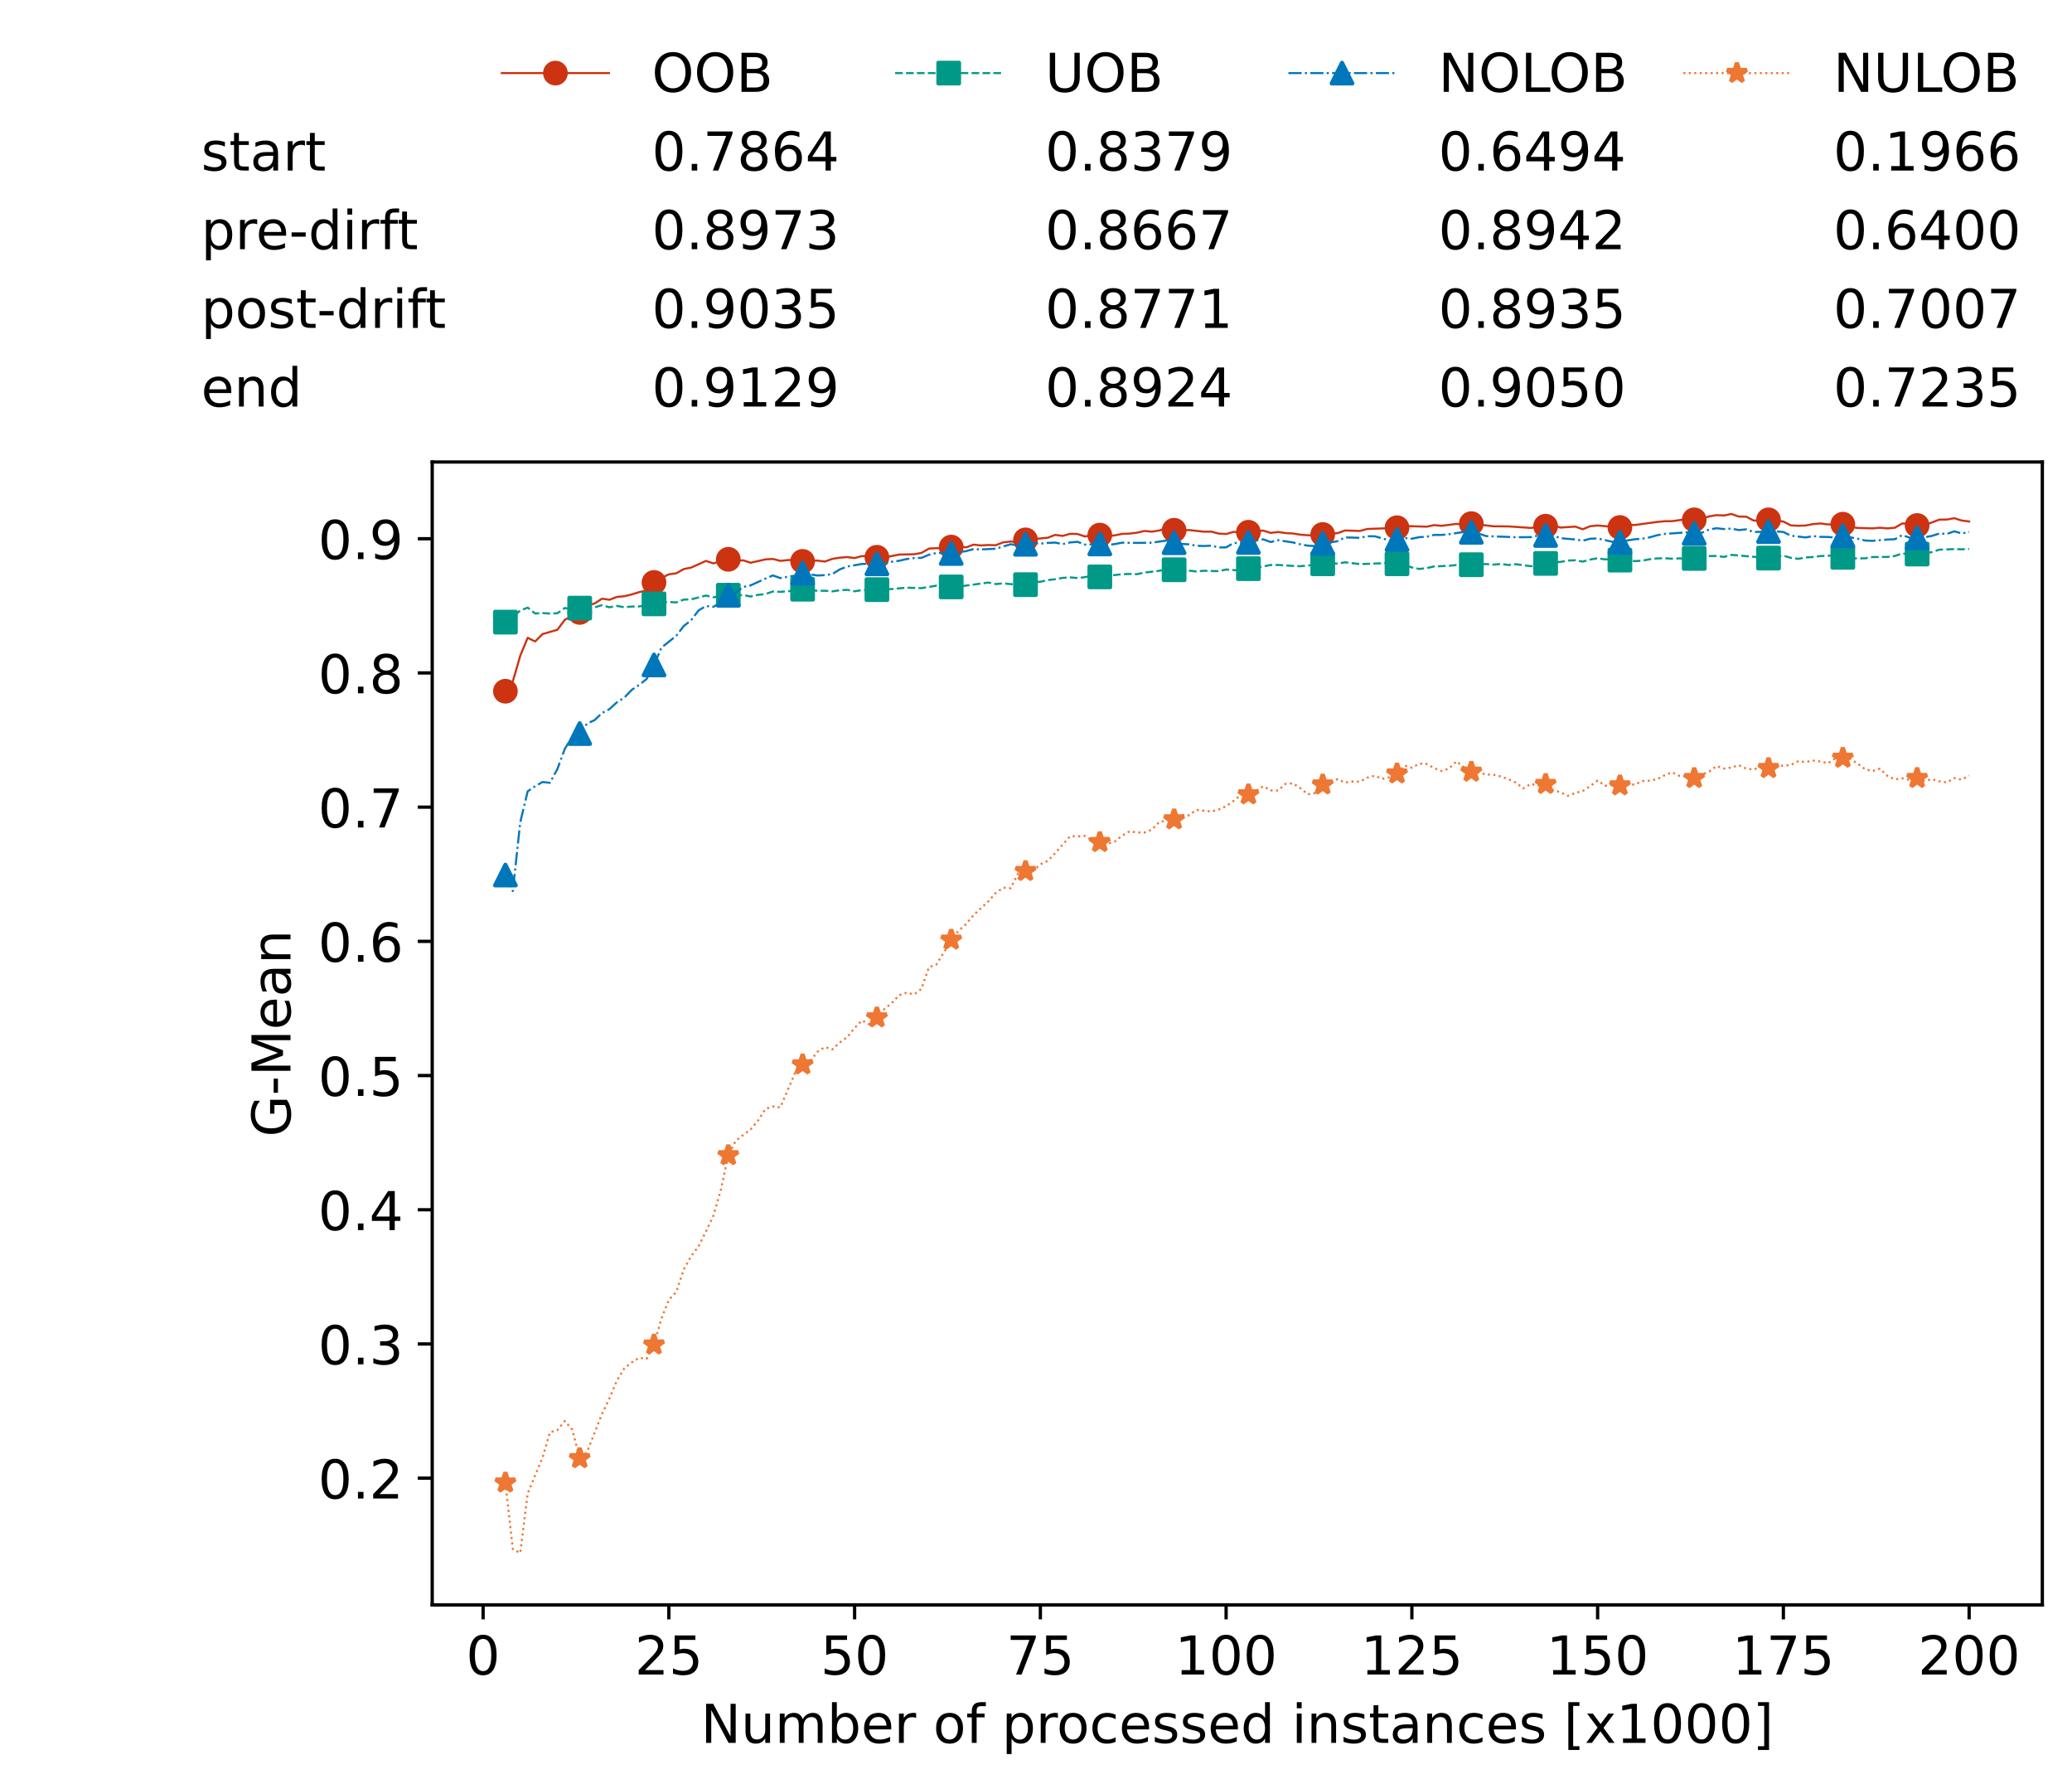 <?xml version="1.0" encoding="utf-8" standalone="no"?>
<!DOCTYPE svg PUBLIC "-//W3C//DTD SVG 1.1//EN"
  "http://www.w3.org/Graphics/SVG/1.1/DTD/svg11.dtd">
<!-- Created with matplotlib (https://matplotlib.org/) -->
<svg height="432.615pt" version="1.1" viewBox="0 0 502.65 432.615" width="502.65pt" xmlns="http://www.w3.org/2000/svg" xmlns:xlink="http://www.w3.org/1999/xlink">
 <defs>
  <style type="text/css">*{stroke-linecap:butt;stroke-linejoin:round;}</style>
 </defs>
 <g id="figure_1">
  <g id="patch_1">
   <path d="M 0 432.615 
L 502.65 432.615 
L 502.65 0 
L 0 0 
z
" style="fill:#ffffff;"/>
  </g>
  <g id="axes_1">
   <g id="patch_2">
    <path d="M 104.85 389.252 
L 495.45 389.252 
L 495.45 112.052 
L 104.85 112.052 
z
" style="fill:#ffffff;"/>
   </g>
   <g id="matplotlib.axis_1">
    <g id="xtick_1">
     <g id="line2d_1">
      <defs>
       <path d="M 0 0 
L 0 3.5 
" id="m0f3b314f7b" style="stroke:#000000;stroke-width:0.8;"/>
      </defs>
      <g>
       <use style="stroke:#000000;stroke-width:0.8;" x="117.197" xlink:href="#m0f3b314f7b" y="389.252"/>
      </g>
     </g>
     <g id="text_1">
      <!-- 0 -->
      <g transform="translate(113.061 406.13)scale(0.13 -0.13)">
       <defs>
        <path d="M 31.781 66.406 
Q 24.172 66.406 20.328 58.906 
Q 16.5 51.422 16.5 36.375 
Q 16.5 21.391 20.328 13.891 
Q 24.172 6.391 31.781 6.391 
Q 39.453 6.391 43.281 13.891 
Q 47.125 21.391 47.125 36.375 
Q 47.125 51.422 43.281 58.906 
Q 39.453 66.406 31.781 66.406 
z
M 31.781 74.219 
Q 44.047 74.219 50.516 64.516 
Q 56.984 54.828 56.984 36.375 
Q 56.984 17.969 50.516 8.266 
Q 44.047 -1.422 31.781 -1.422 
Q 19.531 -1.422 13.062 8.266 
Q 6.594 17.969 6.594 36.375 
Q 6.594 54.828 13.062 64.516 
Q 19.531 74.219 31.781 74.219 
z
" id="DejaVuSans-48"/>
       </defs>
       <use xlink:href="#DejaVuSans-48"/>
      </g>
     </g>
    </g>
    <g id="xtick_2">
     <g id="line2d_2">
      <g>
       <use style="stroke:#000000;stroke-width:0.8;" x="162.259" xlink:href="#m0f3b314f7b" y="389.252"/>
      </g>
     </g>
     <g id="text_2">
      <!-- 25 -->
      <g transform="translate(153.988 406.13)scale(0.13 -0.13)">
       <defs>
        <path d="M 19.188 8.297 
L 53.609 8.297 
L 53.609 0 
L 7.328 0 
L 7.328 8.297 
Q 12.938 14.109 22.625 23.891 
Q 32.328 33.688 34.812 36.531 
Q 39.547 41.844 41.422 45.531 
Q 43.312 49.219 43.312 52.781 
Q 43.312 58.594 39.234 62.25 
Q 35.156 65.922 28.609 65.922 
Q 23.969 65.922 18.812 64.312 
Q 13.672 62.703 7.812 59.422 
L 7.812 69.391 
Q 13.766 71.781 18.938 73 
Q 24.125 74.219 28.422 74.219 
Q 39.75 74.219 46.484 68.547 
Q 53.219 62.891 53.219 53.422 
Q 53.219 48.922 51.531 44.891 
Q 49.859 40.875 45.406 35.406 
Q 44.188 33.984 37.641 27.219 
Q 31.109 20.453 19.188 8.297 
z
" id="DejaVuSans-50"/>
        <path d="M 10.797 72.906 
L 49.516 72.906 
L 49.516 64.594 
L 19.828 64.594 
L 19.828 46.734 
Q 21.969 47.469 24.109 47.828 
Q 26.266 48.188 28.422 48.188 
Q 40.625 48.188 47.75 41.5 
Q 54.891 34.812 54.891 23.391 
Q 54.891 11.625 47.562 5.094 
Q 40.234 -1.422 26.906 -1.422 
Q 22.312 -1.422 17.547 -0.641 
Q 12.797 0.141 7.719 1.703 
L 7.719 11.625 
Q 12.109 9.234 16.797 8.062 
Q 21.484 6.891 26.703 6.891 
Q 35.156 6.891 40.078 11.328 
Q 45.016 15.766 45.016 23.391 
Q 45.016 31 40.078 35.438 
Q 35.156 39.891 26.703 39.891 
Q 22.75 39.891 18.812 39.016 
Q 14.891 38.141 10.797 36.281 
z
" id="DejaVuSans-53"/>
       </defs>
       <use xlink:href="#DejaVuSans-50"/>
       <use x="63.623" xlink:href="#DejaVuSans-53"/>
      </g>
     </g>
    </g>
    <g id="xtick_3">
     <g id="line2d_3">
      <g>
       <use style="stroke:#000000;stroke-width:0.8;" x="207.322" xlink:href="#m0f3b314f7b" y="389.252"/>
      </g>
     </g>
     <g id="text_3">
      <!-- 50 -->
      <g transform="translate(199.05 406.13)scale(0.13 -0.13)">
       <use xlink:href="#DejaVuSans-53"/>
       <use x="63.623" xlink:href="#DejaVuSans-48"/>
      </g>
     </g>
    </g>
    <g id="xtick_4">
     <g id="line2d_4">
      <g>
       <use style="stroke:#000000;stroke-width:0.8;" x="252.384" xlink:href="#m0f3b314f7b" y="389.252"/>
      </g>
     </g>
     <g id="text_4">
      <!-- 75 -->
      <g transform="translate(244.113 406.13)scale(0.13 -0.13)">
       <defs>
        <path d="M 8.203 72.906 
L 55.078 72.906 
L 55.078 68.703 
L 28.609 0 
L 18.312 0 
L 43.219 64.594 
L 8.203 64.594 
z
" id="DejaVuSans-55"/>
       </defs>
       <use xlink:href="#DejaVuSans-55"/>
       <use x="63.623" xlink:href="#DejaVuSans-53"/>
      </g>
     </g>
    </g>
    <g id="xtick_5">
     <g id="line2d_5">
      <g>
       <use style="stroke:#000000;stroke-width:0.8;" x="297.446" xlink:href="#m0f3b314f7b" y="389.252"/>
      </g>
     </g>
     <g id="text_5">
      <!-- 100 -->
      <g transform="translate(285.039 406.13)scale(0.13 -0.13)">
       <defs>
        <path d="M 12.406 8.297 
L 28.516 8.297 
L 28.516 63.922 
L 10.984 60.406 
L 10.984 69.391 
L 28.422 72.906 
L 38.281 72.906 
L 38.281 8.297 
L 54.391 8.297 
L 54.391 0 
L 12.406 0 
z
" id="DejaVuSans-49"/>
       </defs>
       <use xlink:href="#DejaVuSans-49"/>
       <use x="63.623" xlink:href="#DejaVuSans-48"/>
       <use x="127.246" xlink:href="#DejaVuSans-48"/>
      </g>
     </g>
    </g>
    <g id="xtick_6">
     <g id="line2d_6">
      <g>
       <use style="stroke:#000000;stroke-width:0.8;" x="342.509" xlink:href="#m0f3b314f7b" y="389.252"/>
      </g>
     </g>
     <g id="text_6">
      <!-- 125 -->
      <g transform="translate(330.102 406.13)scale(0.13 -0.13)">
       <use xlink:href="#DejaVuSans-49"/>
       <use x="63.623" xlink:href="#DejaVuSans-50"/>
       <use x="127.246" xlink:href="#DejaVuSans-53"/>
      </g>
     </g>
    </g>
    <g id="xtick_7">
     <g id="line2d_7">
      <g>
       <use style="stroke:#000000;stroke-width:0.8;" x="387.571" xlink:href="#m0f3b314f7b" y="389.252"/>
      </g>
     </g>
     <g id="text_7">
      <!-- 150 -->
      <g transform="translate(375.164 406.13)scale(0.13 -0.13)">
       <use xlink:href="#DejaVuSans-49"/>
       <use x="63.623" xlink:href="#DejaVuSans-53"/>
       <use x="127.246" xlink:href="#DejaVuSans-48"/>
      </g>
     </g>
    </g>
    <g id="xtick_8">
     <g id="line2d_8">
      <g>
       <use style="stroke:#000000;stroke-width:0.8;" x="432.633" xlink:href="#m0f3b314f7b" y="389.252"/>
      </g>
     </g>
     <g id="text_8">
      <!-- 175 -->
      <g transform="translate(420.226 406.13)scale(0.13 -0.13)">
       <use xlink:href="#DejaVuSans-49"/>
       <use x="63.623" xlink:href="#DejaVuSans-55"/>
       <use x="127.246" xlink:href="#DejaVuSans-53"/>
      </g>
     </g>
    </g>
    <g id="xtick_9">
     <g id="line2d_9">
      <g>
       <use style="stroke:#000000;stroke-width:0.8;" x="477.695" xlink:href="#m0f3b314f7b" y="389.252"/>
      </g>
     </g>
     <g id="text_9">
      <!-- 200 -->
      <g transform="translate(465.289 406.13)scale(0.13 -0.13)">
       <use xlink:href="#DejaVuSans-50"/>
       <use x="63.623" xlink:href="#DejaVuSans-48"/>
       <use x="127.246" xlink:href="#DejaVuSans-48"/>
      </g>
     </g>
    </g>
    <g id="text_10">
     <!-- Number of processed instances [x1000] -->
     <g transform="translate(170.025 422.711)scale(0.13 -0.13)">
      <defs>
       <path d="M 9.812 72.906 
L 23.094 72.906 
L 55.422 11.922 
L 55.422 72.906 
L 64.984 72.906 
L 64.984 0 
L 51.703 0 
L 19.391 60.984 
L 19.391 0 
L 9.812 0 
z
" id="DejaVuSans-78"/>
       <path d="M 8.5 21.578 
L 8.5 54.688 
L 17.484 54.688 
L 17.484 21.922 
Q 17.484 14.156 20.5 10.266 
Q 23.531 6.391 29.594 6.391 
Q 36.859 6.391 41.078 11.031 
Q 45.312 15.672 45.312 23.688 
L 45.312 54.688 
L 54.297 54.688 
L 54.297 0 
L 45.312 0 
L 45.312 8.406 
Q 42.047 3.422 37.719 1 
Q 33.406 -1.422 27.688 -1.422 
Q 18.266 -1.422 13.375 4.438 
Q 8.5 10.297 8.5 21.578 
z
M 31.109 56 
z
" id="DejaVuSans-117"/>
       <path d="M 52 44.188 
Q 55.375 50.25 60.062 53.125 
Q 64.75 56 71.094 56 
Q 79.641 56 84.281 50.016 
Q 88.922 44.047 88.922 33.016 
L 88.922 0 
L 79.891 0 
L 79.891 32.719 
Q 79.891 40.578 77.094 44.375 
Q 74.312 48.188 68.609 48.188 
Q 61.625 48.188 57.562 43.547 
Q 53.516 38.922 53.516 30.906 
L 53.516 0 
L 44.484 0 
L 44.484 32.719 
Q 44.484 40.625 41.703 44.406 
Q 38.922 48.188 33.109 48.188 
Q 26.219 48.188 22.156 43.531 
Q 18.109 38.875 18.109 30.906 
L 18.109 0 
L 9.078 0 
L 9.078 54.688 
L 18.109 54.688 
L 18.109 46.188 
Q 21.188 51.219 25.484 53.609 
Q 29.781 56 35.688 56 
Q 41.656 56 45.828 52.969 
Q 50 49.953 52 44.188 
z
" id="DejaVuSans-109"/>
       <path d="M 48.688 27.297 
Q 48.688 37.203 44.609 42.844 
Q 40.531 48.484 33.406 48.484 
Q 26.266 48.484 22.188 42.844 
Q 18.109 37.203 18.109 27.297 
Q 18.109 17.391 22.188 11.75 
Q 26.266 6.109 33.406 6.109 
Q 40.531 6.109 44.609 11.75 
Q 48.688 17.391 48.688 27.297 
z
M 18.109 46.391 
Q 20.953 51.266 25.266 53.625 
Q 29.594 56 35.594 56 
Q 45.562 56 51.781 48.094 
Q 58.016 40.188 58.016 27.297 
Q 58.016 14.406 51.781 6.484 
Q 45.562 -1.422 35.594 -1.422 
Q 29.594 -1.422 25.266 0.953 
Q 20.953 3.328 18.109 8.203 
L 18.109 0 
L 9.078 0 
L 9.078 75.984 
L 18.109 75.984 
z
" id="DejaVuSans-98"/>
       <path d="M 56.203 29.594 
L 56.203 25.203 
L 14.891 25.203 
Q 15.484 15.922 20.484 11.062 
Q 25.484 6.203 34.422 6.203 
Q 39.594 6.203 44.453 7.469 
Q 49.312 8.734 54.109 11.281 
L 54.109 2.781 
Q 49.266 0.734 44.188 -0.344 
Q 39.109 -1.422 33.891 -1.422 
Q 20.797 -1.422 13.156 6.188 
Q 5.516 13.812 5.516 26.812 
Q 5.516 40.234 12.766 48.109 
Q 20.016 56 32.328 56 
Q 43.359 56 49.781 48.891 
Q 56.203 41.797 56.203 29.594 
z
M 47.219 32.234 
Q 47.125 39.594 43.094 43.984 
Q 39.062 48.391 32.422 48.391 
Q 24.906 48.391 20.391 44.141 
Q 15.875 39.891 15.188 32.172 
z
" id="DejaVuSans-101"/>
       <path d="M 41.109 46.297 
Q 39.594 47.172 37.812 47.578 
Q 36.031 48 33.891 48 
Q 26.266 48 22.188 43.047 
Q 18.109 38.094 18.109 28.812 
L 18.109 0 
L 9.078 0 
L 9.078 54.688 
L 18.109 54.688 
L 18.109 46.188 
Q 20.953 51.172 25.484 53.578 
Q 30.031 56 36.531 56 
Q 37.453 56 38.578 55.875 
Q 39.703 55.766 41.062 55.516 
z
" id="DejaVuSans-114"/>
       <path id="DejaVuSans-32"/>
       <path d="M 30.609 48.391 
Q 23.391 48.391 19.188 42.75 
Q 14.984 37.109 14.984 27.297 
Q 14.984 17.484 19.156 11.844 
Q 23.344 6.203 30.609 6.203 
Q 37.797 6.203 41.984 11.859 
Q 46.188 17.531 46.188 27.297 
Q 46.188 37.016 41.984 42.703 
Q 37.797 48.391 30.609 48.391 
z
M 30.609 56 
Q 42.328 56 49.016 48.375 
Q 55.719 40.766 55.719 27.297 
Q 55.719 13.875 49.016 6.219 
Q 42.328 -1.422 30.609 -1.422 
Q 18.844 -1.422 12.172 6.219 
Q 5.516 13.875 5.516 27.297 
Q 5.516 40.766 12.172 48.375 
Q 18.844 56 30.609 56 
z
" id="DejaVuSans-111"/>
       <path d="M 37.109 75.984 
L 37.109 68.5 
L 28.516 68.5 
Q 23.688 68.5 21.797 66.547 
Q 19.922 64.594 19.922 59.516 
L 19.922 54.688 
L 34.719 54.688 
L 34.719 47.703 
L 19.922 47.703 
L 19.922 0 
L 10.891 0 
L 10.891 47.703 
L 2.297 47.703 
L 2.297 54.688 
L 10.891 54.688 
L 10.891 58.5 
Q 10.891 67.625 15.141 71.797 
Q 19.391 75.984 28.609 75.984 
z
" id="DejaVuSans-102"/>
       <path d="M 18.109 8.203 
L 18.109 -20.797 
L 9.078 -20.797 
L 9.078 54.688 
L 18.109 54.688 
L 18.109 46.391 
Q 20.953 51.266 25.266 53.625 
Q 29.594 56 35.594 56 
Q 45.562 56 51.781 48.094 
Q 58.016 40.188 58.016 27.297 
Q 58.016 14.406 51.781 6.484 
Q 45.562 -1.422 35.594 -1.422 
Q 29.594 -1.422 25.266 0.953 
Q 20.953 3.328 18.109 8.203 
z
M 48.688 27.297 
Q 48.688 37.203 44.609 42.844 
Q 40.531 48.484 33.406 48.484 
Q 26.266 48.484 22.188 42.844 
Q 18.109 37.203 18.109 27.297 
Q 18.109 17.391 22.188 11.75 
Q 26.266 6.109 33.406 6.109 
Q 40.531 6.109 44.609 11.75 
Q 48.688 17.391 48.688 27.297 
z
" id="DejaVuSans-112"/>
       <path d="M 48.781 52.594 
L 48.781 44.188 
Q 44.969 46.297 41.141 47.344 
Q 37.312 48.391 33.406 48.391 
Q 24.656 48.391 19.812 42.844 
Q 14.984 37.312 14.984 27.297 
Q 14.984 17.281 19.812 11.734 
Q 24.656 6.203 33.406 6.203 
Q 37.312 6.203 41.141 7.25 
Q 44.969 8.297 48.781 10.406 
L 48.781 2.094 
Q 45.016 0.344 40.984 -0.531 
Q 36.969 -1.422 32.422 -1.422 
Q 20.062 -1.422 12.781 6.344 
Q 5.516 14.109 5.516 27.297 
Q 5.516 40.672 12.859 48.328 
Q 20.219 56 33.016 56 
Q 37.156 56 41.109 55.141 
Q 45.062 54.297 48.781 52.594 
z
" id="DejaVuSans-99"/>
       <path d="M 44.281 53.078 
L 44.281 44.578 
Q 40.484 46.531 36.375 47.5 
Q 32.281 48.484 27.875 48.484 
Q 21.188 48.484 17.844 46.438 
Q 14.5 44.391 14.5 40.281 
Q 14.5 37.156 16.891 35.375 
Q 19.281 33.594 26.516 31.984 
L 29.594 31.297 
Q 39.156 29.25 43.188 25.516 
Q 47.219 21.781 47.219 15.094 
Q 47.219 7.469 41.188 3.016 
Q 35.156 -1.422 24.609 -1.422 
Q 20.219 -1.422 15.453 -0.562 
Q 10.688 0.297 5.422 2 
L 5.422 11.281 
Q 10.406 8.688 15.234 7.391 
Q 20.062 6.109 24.812 6.109 
Q 31.156 6.109 34.562 8.281 
Q 37.984 10.453 37.984 14.406 
Q 37.984 18.062 35.516 20.016 
Q 33.062 21.969 24.703 23.781 
L 21.578 24.516 
Q 13.234 26.266 9.516 29.906 
Q 5.812 33.547 5.812 39.891 
Q 5.812 47.609 11.281 51.797 
Q 16.75 56 26.812 56 
Q 31.781 56 36.172 55.266 
Q 40.578 54.547 44.281 53.078 
z
" id="DejaVuSans-115"/>
       <path d="M 45.406 46.391 
L 45.406 75.984 
L 54.391 75.984 
L 54.391 0 
L 45.406 0 
L 45.406 8.203 
Q 42.578 3.328 38.25 0.953 
Q 33.938 -1.422 27.875 -1.422 
Q 17.969 -1.422 11.734 6.484 
Q 5.516 14.406 5.516 27.297 
Q 5.516 40.188 11.734 48.094 
Q 17.969 56 27.875 56 
Q 33.938 56 38.25 53.625 
Q 42.578 51.266 45.406 46.391 
z
M 14.797 27.297 
Q 14.797 17.391 18.875 11.75 
Q 22.953 6.109 30.078 6.109 
Q 37.203 6.109 41.297 11.75 
Q 45.406 17.391 45.406 27.297 
Q 45.406 37.203 41.297 42.844 
Q 37.203 48.484 30.078 48.484 
Q 22.953 48.484 18.875 42.844 
Q 14.797 37.203 14.797 27.297 
z
" id="DejaVuSans-100"/>
       <path d="M 9.422 54.688 
L 18.406 54.688 
L 18.406 0 
L 9.422 0 
z
M 9.422 75.984 
L 18.406 75.984 
L 18.406 64.594 
L 9.422 64.594 
z
" id="DejaVuSans-105"/>
       <path d="M 54.891 33.016 
L 54.891 0 
L 45.906 0 
L 45.906 32.719 
Q 45.906 40.484 42.875 44.328 
Q 39.844 48.188 33.797 48.188 
Q 26.516 48.188 22.312 43.547 
Q 18.109 38.922 18.109 30.906 
L 18.109 0 
L 9.078 0 
L 9.078 54.688 
L 18.109 54.688 
L 18.109 46.188 
Q 21.344 51.125 25.703 53.562 
Q 30.078 56 35.797 56 
Q 45.219 56 50.047 50.172 
Q 54.891 44.344 54.891 33.016 
z
" id="DejaVuSans-110"/>
       <path d="M 18.312 70.219 
L 18.312 54.688 
L 36.812 54.688 
L 36.812 47.703 
L 18.312 47.703 
L 18.312 18.016 
Q 18.312 11.328 20.141 9.422 
Q 21.969 7.516 27.594 7.516 
L 36.812 7.516 
L 36.812 0 
L 27.594 0 
Q 17.188 0 13.234 3.875 
Q 9.281 7.766 9.281 18.016 
L 9.281 47.703 
L 2.688 47.703 
L 2.688 54.688 
L 9.281 54.688 
L 9.281 70.219 
z
" id="DejaVuSans-116"/>
       <path d="M 34.281 27.484 
Q 23.391 27.484 19.188 25 
Q 14.984 22.516 14.984 16.5 
Q 14.984 11.719 18.141 8.906 
Q 21.297 6.109 26.703 6.109 
Q 34.188 6.109 38.703 11.406 
Q 43.219 16.703 43.219 25.484 
L 43.219 27.484 
z
M 52.203 31.203 
L 52.203 0 
L 43.219 0 
L 43.219 8.297 
Q 40.141 3.328 35.547 0.953 
Q 30.953 -1.422 24.312 -1.422 
Q 15.922 -1.422 10.953 3.297 
Q 6 8.016 6 15.922 
Q 6 25.141 12.172 29.828 
Q 18.359 34.516 30.609 34.516 
L 43.219 34.516 
L 43.219 35.406 
Q 43.219 41.609 39.141 45 
Q 35.062 48.391 27.688 48.391 
Q 23 48.391 18.547 47.266 
Q 14.109 46.141 10.016 43.891 
L 10.016 52.203 
Q 14.938 54.109 19.578 55.047 
Q 24.219 56 28.609 56 
Q 40.484 56 46.344 49.844 
Q 52.203 43.703 52.203 31.203 
z
" id="DejaVuSans-97"/>
       <path d="M 8.594 75.984 
L 29.297 75.984 
L 29.297 69 
L 17.578 69 
L 17.578 -6.203 
L 29.297 -6.203 
L 29.297 -13.188 
L 8.594 -13.188 
z
" id="DejaVuSans-91"/>
       <path d="M 54.891 54.688 
L 35.109 28.078 
L 55.906 0 
L 45.312 0 
L 29.391 21.484 
L 13.484 0 
L 2.875 0 
L 24.125 28.609 
L 4.688 54.688 
L 15.281 54.688 
L 29.781 35.203 
L 44.281 54.688 
z
" id="DejaVuSans-120"/>
       <path d="M 30.422 75.984 
L 30.422 -13.188 
L 9.719 -13.188 
L 9.719 -6.203 
L 21.391 -6.203 
L 21.391 69 
L 9.719 69 
L 9.719 75.984 
z
" id="DejaVuSans-93"/>
      </defs>
      <use xlink:href="#DejaVuSans-78"/>
      <use x="74.805" xlink:href="#DejaVuSans-117"/>
      <use x="138.184" xlink:href="#DejaVuSans-109"/>
      <use x="235.596" xlink:href="#DejaVuSans-98"/>
      <use x="299.072" xlink:href="#DejaVuSans-101"/>
      <use x="360.596" xlink:href="#DejaVuSans-114"/>
      <use x="401.709" xlink:href="#DejaVuSans-32"/>
      <use x="433.496" xlink:href="#DejaVuSans-111"/>
      <use x="494.678" xlink:href="#DejaVuSans-102"/>
      <use x="529.883" xlink:href="#DejaVuSans-32"/>
      <use x="561.67" xlink:href="#DejaVuSans-112"/>
      <use x="625.146" xlink:href="#DejaVuSans-114"/>
      <use x="664.01" xlink:href="#DejaVuSans-111"/>
      <use x="725.191" xlink:href="#DejaVuSans-99"/>
      <use x="780.172" xlink:href="#DejaVuSans-101"/>
      <use x="841.695" xlink:href="#DejaVuSans-115"/>
      <use x="893.795" xlink:href="#DejaVuSans-115"/>
      <use x="945.895" xlink:href="#DejaVuSans-101"/>
      <use x="1007.418" xlink:href="#DejaVuSans-100"/>
      <use x="1070.895" xlink:href="#DejaVuSans-32"/>
      <use x="1102.682" xlink:href="#DejaVuSans-105"/>
      <use x="1130.465" xlink:href="#DejaVuSans-110"/>
      <use x="1193.844" xlink:href="#DejaVuSans-115"/>
      <use x="1245.943" xlink:href="#DejaVuSans-116"/>
      <use x="1285.152" xlink:href="#DejaVuSans-97"/>
      <use x="1346.432" xlink:href="#DejaVuSans-110"/>
      <use x="1409.811" xlink:href="#DejaVuSans-99"/>
      <use x="1464.791" xlink:href="#DejaVuSans-101"/>
      <use x="1526.314" xlink:href="#DejaVuSans-115"/>
      <use x="1578.414" xlink:href="#DejaVuSans-32"/>
      <use x="1610.201" xlink:href="#DejaVuSans-91"/>
      <use x="1649.215" xlink:href="#DejaVuSans-120"/>
      <use x="1708.395" xlink:href="#DejaVuSans-49"/>
      <use x="1772.018" xlink:href="#DejaVuSans-48"/>
      <use x="1835.641" xlink:href="#DejaVuSans-48"/>
      <use x="1899.264" xlink:href="#DejaVuSans-48"/>
      <use x="1962.887" xlink:href="#DejaVuSans-93"/>
     </g>
    </g>
   </g>
   <g id="matplotlib.axis_2">
    <g id="ytick_1">
     <g id="line2d_10">
      <defs>
       <path d="M 0 0 
L -3.5 0 
" id="m97f8f09a90" style="stroke:#000000;stroke-width:0.8;"/>
      </defs>
      <g>
       <use style="stroke:#000000;stroke-width:0.8;" x="104.85" xlink:href="#m97f8f09a90" y="358.504"/>
      </g>
     </g>
     <g id="text_11">
      <!-- 0.2 -->
      <g transform="translate(77.176 363.443)scale(0.13 -0.13)">
       <defs>
        <path d="M 10.688 12.406 
L 21 12.406 
L 21 0 
L 10.688 0 
z
" id="DejaVuSans-46"/>
       </defs>
       <use xlink:href="#DejaVuSans-48"/>
       <use x="63.623" xlink:href="#DejaVuSans-46"/>
       <use x="95.41" xlink:href="#DejaVuSans-50"/>
      </g>
     </g>
    </g>
    <g id="ytick_2">
     <g id="line2d_11">
      <g>
       <use style="stroke:#000000;stroke-width:0.8;" x="104.85" xlink:href="#m97f8f09a90" y="325.955"/>
      </g>
     </g>
     <g id="text_12">
      <!-- 0.3 -->
      <g transform="translate(77.176 330.894)scale(0.13 -0.13)">
       <defs>
        <path d="M 40.578 39.312 
Q 47.656 37.797 51.625 33 
Q 55.609 28.219 55.609 21.188 
Q 55.609 10.406 48.188 4.484 
Q 40.766 -1.422 27.094 -1.422 
Q 22.516 -1.422 17.656 -0.516 
Q 12.797 0.391 7.625 2.203 
L 7.625 11.719 
Q 11.719 9.328 16.594 8.109 
Q 21.484 6.891 26.812 6.891 
Q 36.078 6.891 40.938 10.547 
Q 45.797 14.203 45.797 21.188 
Q 45.797 27.641 41.281 31.266 
Q 36.766 34.906 28.719 34.906 
L 20.219 34.906 
L 20.219 43.016 
L 29.109 43.016 
Q 36.375 43.016 40.234 45.922 
Q 44.094 48.828 44.094 54.297 
Q 44.094 59.906 40.109 62.906 
Q 36.141 65.922 28.719 65.922 
Q 24.656 65.922 20.016 65.031 
Q 15.375 64.156 9.812 62.312 
L 9.812 71.094 
Q 15.438 72.656 20.344 73.438 
Q 25.25 74.219 29.594 74.219 
Q 40.828 74.219 47.359 69.109 
Q 53.906 64.016 53.906 55.328 
Q 53.906 49.266 50.438 45.094 
Q 46.969 40.922 40.578 39.312 
z
" id="DejaVuSans-51"/>
       </defs>
       <use xlink:href="#DejaVuSans-48"/>
       <use x="63.623" xlink:href="#DejaVuSans-46"/>
       <use x="95.41" xlink:href="#DejaVuSans-51"/>
      </g>
     </g>
    </g>
    <g id="ytick_3">
     <g id="line2d_12">
      <g>
       <use style="stroke:#000000;stroke-width:0.8;" x="104.85" xlink:href="#m97f8f09a90" y="293.406"/>
      </g>
     </g>
     <g id="text_13">
      <!-- 0.4 -->
      <g transform="translate(77.176 298.345)scale(0.13 -0.13)">
       <defs>
        <path d="M 37.797 64.312 
L 12.891 25.391 
L 37.797 25.391 
z
M 35.203 72.906 
L 47.609 72.906 
L 47.609 25.391 
L 58.016 25.391 
L 58.016 17.188 
L 47.609 17.188 
L 47.609 0 
L 37.797 0 
L 37.797 17.188 
L 4.891 17.188 
L 4.891 26.703 
z
" id="DejaVuSans-52"/>
       </defs>
       <use xlink:href="#DejaVuSans-48"/>
       <use x="63.623" xlink:href="#DejaVuSans-46"/>
       <use x="95.41" xlink:href="#DejaVuSans-52"/>
      </g>
     </g>
    </g>
    <g id="ytick_4">
     <g id="line2d_13">
      <g>
       <use style="stroke:#000000;stroke-width:0.8;" x="104.85" xlink:href="#m97f8f09a90" y="260.857"/>
      </g>
     </g>
     <g id="text_14">
      <!-- 0.5 -->
      <g transform="translate(77.176 265.796)scale(0.13 -0.13)">
       <use xlink:href="#DejaVuSans-48"/>
       <use x="63.623" xlink:href="#DejaVuSans-46"/>
       <use x="95.41" xlink:href="#DejaVuSans-53"/>
      </g>
     </g>
    </g>
    <g id="ytick_5">
     <g id="line2d_14">
      <g>
       <use style="stroke:#000000;stroke-width:0.8;" x="104.85" xlink:href="#m97f8f09a90" y="228.308"/>
      </g>
     </g>
     <g id="text_15">
      <!-- 0.6 -->
      <g transform="translate(77.176 233.247)scale(0.13 -0.13)">
       <defs>
        <path d="M 33.016 40.375 
Q 26.375 40.375 22.484 35.828 
Q 18.609 31.297 18.609 23.391 
Q 18.609 15.531 22.484 10.953 
Q 26.375 6.391 33.016 6.391 
Q 39.656 6.391 43.531 10.953 
Q 47.406 15.531 47.406 23.391 
Q 47.406 31.297 43.531 35.828 
Q 39.656 40.375 33.016 40.375 
z
M 52.594 71.297 
L 52.594 62.312 
Q 48.875 64.062 45.094 64.984 
Q 41.312 65.922 37.594 65.922 
Q 27.828 65.922 22.672 59.328 
Q 17.531 52.734 16.797 39.406 
Q 19.672 43.656 24.016 45.922 
Q 28.375 48.188 33.594 48.188 
Q 44.578 48.188 50.953 41.516 
Q 57.328 34.859 57.328 23.391 
Q 57.328 12.156 50.688 5.359 
Q 44.047 -1.422 33.016 -1.422 
Q 20.359 -1.422 13.672 8.266 
Q 6.984 17.969 6.984 36.375 
Q 6.984 53.656 15.188 63.938 
Q 23.391 74.219 37.203 74.219 
Q 40.922 74.219 44.703 73.484 
Q 48.484 72.75 52.594 71.297 
z
" id="DejaVuSans-54"/>
       </defs>
       <use xlink:href="#DejaVuSans-48"/>
       <use x="63.623" xlink:href="#DejaVuSans-46"/>
       <use x="95.41" xlink:href="#DejaVuSans-54"/>
      </g>
     </g>
    </g>
    <g id="ytick_6">
     <g id="line2d_15">
      <g>
       <use style="stroke:#000000;stroke-width:0.8;" x="104.85" xlink:href="#m97f8f09a90" y="195.759"/>
      </g>
     </g>
     <g id="text_16">
      <!-- 0.7 -->
      <g transform="translate(77.176 200.698)scale(0.13 -0.13)">
       <use xlink:href="#DejaVuSans-48"/>
       <use x="63.623" xlink:href="#DejaVuSans-46"/>
       <use x="95.41" xlink:href="#DejaVuSans-55"/>
      </g>
     </g>
    </g>
    <g id="ytick_7">
     <g id="line2d_16">
      <g>
       <use style="stroke:#000000;stroke-width:0.8;" x="104.85" xlink:href="#m97f8f09a90" y="163.209"/>
      </g>
     </g>
     <g id="text_17">
      <!-- 0.8 -->
      <g transform="translate(77.176 168.148)scale(0.13 -0.13)">
       <defs>
        <path d="M 31.781 34.625 
Q 24.75 34.625 20.719 30.859 
Q 16.703 27.094 16.703 20.516 
Q 16.703 13.922 20.719 10.156 
Q 24.75 6.391 31.781 6.391 
Q 38.812 6.391 42.859 10.172 
Q 46.922 13.969 46.922 20.516 
Q 46.922 27.094 42.891 30.859 
Q 38.875 34.625 31.781 34.625 
z
M 21.922 38.812 
Q 15.578 40.375 12.031 44.719 
Q 8.5 49.078 8.5 55.328 
Q 8.5 64.062 14.719 69.141 
Q 20.953 74.219 31.781 74.219 
Q 42.672 74.219 48.875 69.141 
Q 55.078 64.062 55.078 55.328 
Q 55.078 49.078 51.531 44.719 
Q 48 40.375 41.703 38.812 
Q 48.828 37.156 52.797 32.312 
Q 56.781 27.484 56.781 20.516 
Q 56.781 9.906 50.312 4.234 
Q 43.844 -1.422 31.781 -1.422 
Q 19.734 -1.422 13.25 4.234 
Q 6.781 9.906 6.781 20.516 
Q 6.781 27.484 10.781 32.312 
Q 14.797 37.156 21.922 38.812 
z
M 18.312 54.391 
Q 18.312 48.734 21.844 45.562 
Q 25.391 42.391 31.781 42.391 
Q 38.141 42.391 41.719 45.562 
Q 45.312 48.734 45.312 54.391 
Q 45.312 60.062 41.719 63.234 
Q 38.141 66.406 31.781 66.406 
Q 25.391 66.406 21.844 63.234 
Q 18.312 60.062 18.312 54.391 
z
" id="DejaVuSans-56"/>
       </defs>
       <use xlink:href="#DejaVuSans-48"/>
       <use x="63.623" xlink:href="#DejaVuSans-46"/>
       <use x="95.41" xlink:href="#DejaVuSans-56"/>
      </g>
     </g>
    </g>
    <g id="ytick_8">
     <g id="line2d_17">
      <g>
       <use style="stroke:#000000;stroke-width:0.8;" x="104.85" xlink:href="#m97f8f09a90" y="130.66"/>
      </g>
     </g>
     <g id="text_18">
      <!-- 0.9 -->
      <g transform="translate(77.176 135.599)scale(0.13 -0.13)">
       <defs>
        <path d="M 10.984 1.516 
L 10.984 10.5 
Q 14.703 8.734 18.5 7.812 
Q 22.312 6.891 25.984 6.891 
Q 35.75 6.891 40.891 13.453 
Q 46.047 20.016 46.781 33.406 
Q 43.953 29.203 39.594 26.953 
Q 35.25 24.703 29.984 24.703 
Q 19.047 24.703 12.672 31.312 
Q 6.297 37.938 6.297 49.422 
Q 6.297 60.641 12.938 67.422 
Q 19.578 74.219 30.609 74.219 
Q 43.266 74.219 49.922 64.516 
Q 56.594 54.828 56.594 36.375 
Q 56.594 19.141 48.406 8.859 
Q 40.234 -1.422 26.422 -1.422 
Q 22.703 -1.422 18.891 -0.688 
Q 15.094 0.047 10.984 1.516 
z
M 30.609 32.422 
Q 37.25 32.422 41.125 36.953 
Q 45.016 41.5 45.016 49.422 
Q 45.016 57.281 41.125 61.844 
Q 37.25 66.406 30.609 66.406 
Q 23.969 66.406 20.094 61.844 
Q 16.219 57.281 16.219 49.422 
Q 16.219 41.5 20.094 36.953 
Q 23.969 32.422 30.609 32.422 
z
" id="DejaVuSans-57"/>
       </defs>
       <use xlink:href="#DejaVuSans-48"/>
       <use x="63.623" xlink:href="#DejaVuSans-46"/>
       <use x="95.41" xlink:href="#DejaVuSans-57"/>
      </g>
     </g>
    </g>
    <g id="text_19">
     <!-- G-Mean -->
     <g transform="translate(70.472 275.744)rotate(-90)scale(0.13 -0.13)">
      <defs>
       <path d="M 59.516 10.406 
L 59.516 29.984 
L 43.406 29.984 
L 43.406 38.094 
L 69.281 38.094 
L 69.281 6.781 
Q 63.578 2.734 56.688 0.656 
Q 49.812 -1.422 42 -1.422 
Q 24.906 -1.422 15.25 8.562 
Q 5.609 18.562 5.609 36.375 
Q 5.609 54.25 15.25 64.234 
Q 24.906 74.219 42 74.219 
Q 49.125 74.219 55.547 72.453 
Q 61.969 70.703 67.391 67.281 
L 67.391 56.781 
Q 61.922 61.422 55.766 63.766 
Q 49.609 66.109 42.828 66.109 
Q 29.438 66.109 22.719 58.641 
Q 16.016 51.172 16.016 36.375 
Q 16.016 21.625 22.719 14.156 
Q 29.438 6.688 42.828 6.688 
Q 48.047 6.688 52.141 7.594 
Q 56.25 8.5 59.516 10.406 
z
" id="DejaVuSans-71"/>
       <path d="M 4.891 31.391 
L 31.203 31.391 
L 31.203 23.391 
L 4.891 23.391 
z
" id="DejaVuSans-45"/>
       <path d="M 9.812 72.906 
L 24.516 72.906 
L 43.109 23.297 
L 61.812 72.906 
L 76.516 72.906 
L 76.516 0 
L 66.891 0 
L 66.891 64.016 
L 48.094 14.016 
L 38.188 14.016 
L 19.391 64.016 
L 19.391 0 
L 9.812 0 
z
" id="DejaVuSans-77"/>
      </defs>
      <use xlink:href="#DejaVuSans-71"/>
      <use x="77.49" xlink:href="#DejaVuSans-45"/>
      <use x="113.574" xlink:href="#DejaVuSans-77"/>
      <use x="199.854" xlink:href="#DejaVuSans-101"/>
      <use x="261.377" xlink:href="#DejaVuSans-97"/>
      <use x="322.656" xlink:href="#DejaVuSans-110"/>
     </g>
    </g>
   </g>
   <g id="line2d_18"/>
   <g id="line2d_19"/>
   <g id="line2d_20"/>
   <g id="line2d_21"/>
   <g id="line2d_22"/>
   <g id="line2d_23">
    <path clip-path="url(#p56e7da5926)" d="M 122.605 167.647 
L 124.407 165.249 
L 126.21 159.032 
L 128.012 154.684 
L 129.815 155.576 
L 131.617 153.786 
L 135.222 152.733 
L 137.024 150.31 
L 140.629 148.532 
L 142.432 146.827 
L 144.234 146.383 
L 146.037 145.199 
L 147.839 145.463 
L 149.642 144.78 
L 151.444 144.607 
L 153.247 144.174 
L 155.049 143.608 
L 156.852 143.211 
L 158.654 141.26 
L 160.457 140.167 
L 162.259 139.3 
L 164.062 139.036 
L 165.864 138.021 
L 167.667 137.654 
L 171.272 136.038 
L 173.074 136.649 
L 174.877 136.083 
L 176.679 135.652 
L 178.482 136.084 
L 180.284 135.892 
L 182.087 136.483 
L 185.692 135.67 
L 187.494 135.562 
L 189.297 136.03 
L 191.099 135.838 
L 192.902 135.777 
L 194.704 136.156 
L 196.507 136.004 
L 198.309 135.965 
L 200.112 136.196 
L 201.914 135.546 
L 203.717 135.255 
L 205.519 135.111 
L 207.322 135.35 
L 209.124 134.861 
L 210.927 134.914 
L 212.729 135.156 
L 214.532 135.217 
L 218.137 134.499 
L 221.742 134.424 
L 223.544 134.103 
L 225.347 133.052 
L 227.149 132.947 
L 228.952 132.987 
L 232.557 132.479 
L 234.359 132.767 
L 236.162 132.087 
L 237.964 132.284 
L 239.767 132.186 
L 241.569 132.233 
L 243.372 131.535 
L 245.174 131.338 
L 246.976 131.494 
L 248.779 130.938 
L 254.186 130.414 
L 255.989 129.724 
L 257.791 129.976 
L 259.594 129.463 
L 261.396 129.518 
L 263.199 130.112 
L 265.001 129.763 
L 266.804 129.775 
L 268.606 130.079 
L 270.409 129.845 
L 272.211 129.482 
L 274.014 129.413 
L 275.816 129.2 
L 277.619 128.775 
L 279.421 128.95 
L 281.224 128.663 
L 283.026 128.075 
L 284.829 128.605 
L 286.631 128.645 
L 288.434 128.552 
L 292.039 128.951 
L 293.841 128.932 
L 295.644 129.411 
L 297.446 129.515 
L 299.249 128.999 
L 301.051 129.155 
L 302.854 129.088 
L 304.656 128.783 
L 306.459 128.697 
L 308.261 129.247 
L 310.064 129.029 
L 311.866 129.288 
L 313.669 129.382 
L 315.471 129.679 
L 319.076 129.941 
L 322.681 129.418 
L 324.484 129.307 
L 326.286 128.658 
L 329.891 128.773 
L 331.694 128.294 
L 335.299 128.16 
L 337.101 128.142 
L 338.904 127.992 
L 340.706 127.573 
L 346.114 127.737 
L 347.916 127.363 
L 349.719 127.527 
L 353.324 127.05 
L 355.126 127.245 
L 356.928 126.997 
L 362.336 127.646 
L 365.941 127.671 
L 371.348 128.037 
L 376.756 127.392 
L 378.558 127.957 
L 382.163 127.718 
L 383.966 128.369 
L 385.768 127.623 
L 387.571 127.445 
L 392.978 127.939 
L 394.781 127.317 
L 396.583 127.331 
L 401.991 126.593 
L 403.793 126.419 
L 405.596 126.402 
L 409.201 125.9 
L 411.003 126.081 
L 412.806 125.844 
L 414.608 125.243 
L 416.411 124.945 
L 418.213 125.023 
L 420.016 124.652 
L 421.818 125.281 
L 423.621 125.314 
L 425.423 126.253 
L 427.226 126.249 
L 429.028 126.081 
L 432.633 126.489 
L 434.436 127.424 
L 436.238 127.514 
L 438.041 127.454 
L 439.843 127.1 
L 441.646 126.957 
L 443.448 127.189 
L 447.053 127.136 
L 448.856 127.812 
L 450.658 128.04 
L 454.263 128.157 
L 456.066 127.99 
L 457.868 128.158 
L 459.671 127.996 
L 461.473 126.949 
L 463.276 127.094 
L 465.078 127.453 
L 466.881 127.357 
L 470.485 126.026 
L 472.288 126.004 
L 474.09 125.676 
L 475.893 126.247 
L 477.695 126.472 
L 477.695 126.472 
" style="fill:none;stroke:#cc3311;stroke-linecap:square;stroke-width:0.5;"/>
    <defs>
     <path d="M 0 2.5 
C 0.663 2.5 1.299 2.237 1.768 1.768 
C 2.237 1.299 2.5 0.663 2.5 0 
C 2.5 -0.663 2.237 -1.299 1.768 -1.768 
C 1.299 -2.237 0.663 -2.5 0 -2.5 
C -0.663 -2.5 -1.299 -2.237 -1.768 -1.768 
C -2.237 -1.299 -2.5 -0.663 -2.5 0 
C -2.5 0.663 -2.237 1.299 -1.768 1.768 
C -1.299 2.237 -0.663 2.5 0 2.5 
z
" id="m7049003ae5" style="stroke:#cc3311;"/>
    </defs>
    <g clip-path="url(#p56e7da5926)">
     <use style="fill:#cc3311;stroke:#cc3311;" x="122.605" xlink:href="#m7049003ae5" y="167.647"/>
     <use style="fill:#cc3311;stroke:#cc3311;" x="140.629" xlink:href="#m7049003ae5" y="148.532"/>
     <use style="fill:#cc3311;stroke:#cc3311;" x="158.654" xlink:href="#m7049003ae5" y="141.26"/>
     <use style="fill:#cc3311;stroke:#cc3311;" x="176.679" xlink:href="#m7049003ae5" y="135.652"/>
     <use style="fill:#cc3311;stroke:#cc3311;" x="194.704" xlink:href="#m7049003ae5" y="136.156"/>
     <use style="fill:#cc3311;stroke:#cc3311;" x="212.729" xlink:href="#m7049003ae5" y="135.156"/>
     <use style="fill:#cc3311;stroke:#cc3311;" x="230.754" xlink:href="#m7049003ae5" y="132.685"/>
     <use style="fill:#cc3311;stroke:#cc3311;" x="248.779" xlink:href="#m7049003ae5" y="130.938"/>
     <use style="fill:#cc3311;stroke:#cc3311;" x="266.804" xlink:href="#m7049003ae5" y="129.775"/>
     <use style="fill:#cc3311;stroke:#cc3311;" x="284.829" xlink:href="#m7049003ae5" y="128.605"/>
     <use style="fill:#cc3311;stroke:#cc3311;" x="302.854" xlink:href="#m7049003ae5" y="129.088"/>
     <use style="fill:#cc3311;stroke:#cc3311;" x="320.879" xlink:href="#m7049003ae5" y="129.639"/>
     <use style="fill:#cc3311;stroke:#cc3311;" x="338.904" xlink:href="#m7049003ae5" y="127.992"/>
     <use style="fill:#cc3311;stroke:#cc3311;" x="356.928" xlink:href="#m7049003ae5" y="126.997"/>
     <use style="fill:#cc3311;stroke:#cc3311;" x="374.953" xlink:href="#m7049003ae5" y="127.623"/>
     <use style="fill:#cc3311;stroke:#cc3311;" x="392.978" xlink:href="#m7049003ae5" y="127.939"/>
     <use style="fill:#cc3311;stroke:#cc3311;" x="411.003" xlink:href="#m7049003ae5" y="126.081"/>
     <use style="fill:#cc3311;stroke:#cc3311;" x="429.028" xlink:href="#m7049003ae5" y="126.081"/>
     <use style="fill:#cc3311;stroke:#cc3311;" x="447.053" xlink:href="#m7049003ae5" y="127.136"/>
     <use style="fill:#cc3311;stroke:#cc3311;" x="465.078" xlink:href="#m7049003ae5" y="127.453"/>
    </g>
   </g>
   <g id="line2d_24"/>
   <g id="line2d_25"/>
   <g id="line2d_26"/>
   <g id="line2d_27"/>
   <g id="line2d_28">
    <path clip-path="url(#p56e7da5926)" d="M 122.605 150.885 
L 124.407 149.622 
L 126.21 148.069 
L 128.012 147.37 
L 129.815 148.793 
L 131.617 148.696 
L 133.419 148.806 
L 135.222 148.74 
L 137.024 147.45 
L 138.827 147.802 
L 140.629 147.494 
L 144.234 147.308 
L 146.037 146.776 
L 147.839 147.283 
L 149.642 146.942 
L 151.444 147.277 
L 153.247 147.103 
L 155.049 147.08 
L 158.654 146.46 
L 160.457 146.113 
L 162.259 145.985 
L 164.062 146.117 
L 165.864 145.425 
L 167.667 145.364 
L 171.272 144.437 
L 173.074 144.866 
L 174.877 144.541 
L 176.679 144.361 
L 178.482 144.469 
L 180.284 144.293 
L 182.087 144.677 
L 183.889 144.275 
L 185.692 144.091 
L 187.494 143.454 
L 189.297 143.544 
L 192.902 143.248 
L 194.704 142.899 
L 198.309 143.285 
L 200.112 143.276 
L 201.914 143.423 
L 203.717 143.158 
L 205.519 143.055 
L 207.322 143.406 
L 209.124 143.124 
L 210.927 143.17 
L 212.729 143.005 
L 214.532 143.013 
L 219.939 142.536 
L 223.544 142.644 
L 227.149 142.051 
L 230.754 142.342 
L 232.557 142.277 
L 239.767 141.287 
L 241.569 141.657 
L 243.372 141.489 
L 245.174 141.669 
L 248.779 141.8 
L 250.581 141.168 
L 252.384 141.096 
L 254.186 140.69 
L 255.989 140.481 
L 257.791 140.158 
L 259.594 140.036 
L 261.396 140.195 
L 263.199 139.981 
L 265.001 139.605 
L 266.804 139.917 
L 270.409 139.47 
L 272.211 139.267 
L 274.014 139.195 
L 275.816 139.259 
L 277.619 138.869 
L 281.224 138.44 
L 283.026 138.114 
L 284.829 138.184 
L 286.631 138.436 
L 288.434 138.397 
L 290.236 138.606 
L 292.039 138.428 
L 295.644 138.528 
L 297.446 138.125 
L 301.051 138.387 
L 302.854 137.919 
L 304.656 137.731 
L 308.261 137.031 
L 310.064 137.02 
L 313.669 137.25 
L 315.471 137.327 
L 319.076 136.975 
L 320.879 136.734 
L 322.681 136.621 
L 324.484 136.691 
L 326.286 136.38 
L 329.891 136.809 
L 337.101 136.549 
L 340.706 137.011 
L 342.509 137.626 
L 344.311 137.994 
L 346.114 137.787 
L 347.916 137.374 
L 351.521 137.224 
L 353.324 137.043 
L 355.126 137.239 
L 356.928 136.96 
L 360.533 136.798 
L 362.336 136.945 
L 364.138 136.782 
L 365.941 137.029 
L 367.743 136.84 
L 371.348 137.328 
L 376.756 136.361 
L 378.558 136.288 
L 380.361 135.95 
L 382.163 135.887 
L 383.966 136.211 
L 385.768 135.71 
L 387.571 135.385 
L 389.373 135.678 
L 391.176 135.534 
L 392.978 135.839 
L 394.781 135.819 
L 396.583 136.099 
L 398.386 135.989 
L 400.188 135.64 
L 401.991 135.439 
L 403.793 135.384 
L 405.596 135.506 
L 407.398 135.429 
L 409.201 135.529 
L 411.003 135.439 
L 414.608 134.868 
L 416.411 134.841 
L 418.213 135.066 
L 420.016 134.577 
L 429.028 135.351 
L 430.831 134.99 
L 432.633 134.767 
L 434.436 135.293 
L 436.238 135.542 
L 438.041 135.198 
L 439.843 135.092 
L 441.646 134.854 
L 445.251 134.735 
L 447.053 135.165 
L 448.856 135.443 
L 452.461 135.414 
L 454.263 135.101 
L 457.868 135.069 
L 459.671 134.859 
L 461.473 134.213 
L 463.276 134.494 
L 466.881 134.225 
L 468.683 133.888 
L 470.485 133.308 
L 474.09 133.174 
L 475.893 133.227 
L 477.695 133.142 
L 477.695 133.142 
" style="fill:none;stroke:#009988;stroke-dasharray:1.85,0.8;stroke-dashoffset:0;stroke-width:0.5;"/>
    <defs>
     <path d="M -2.5 2.5 
L 2.5 2.5 
L 2.5 -2.5 
L -2.5 -2.5 
z
" id="me25def6368" style="stroke:#009988;stroke-linejoin:miter;"/>
    </defs>
    <g clip-path="url(#p56e7da5926)">
     <use style="fill:#009988;stroke:#009988;stroke-linejoin:miter;" x="122.605" xlink:href="#me25def6368" y="150.885"/>
     <use style="fill:#009988;stroke:#009988;stroke-linejoin:miter;" x="140.629" xlink:href="#me25def6368" y="147.494"/>
     <use style="fill:#009988;stroke:#009988;stroke-linejoin:miter;" x="158.654" xlink:href="#me25def6368" y="146.46"/>
     <use style="fill:#009988;stroke:#009988;stroke-linejoin:miter;" x="176.679" xlink:href="#me25def6368" y="144.361"/>
     <use style="fill:#009988;stroke:#009988;stroke-linejoin:miter;" x="194.704" xlink:href="#me25def6368" y="142.899"/>
     <use style="fill:#009988;stroke:#009988;stroke-linejoin:miter;" x="212.729" xlink:href="#me25def6368" y="143.005"/>
     <use style="fill:#009988;stroke:#009988;stroke-linejoin:miter;" x="230.754" xlink:href="#me25def6368" y="142.342"/>
     <use style="fill:#009988;stroke:#009988;stroke-linejoin:miter;" x="248.779" xlink:href="#me25def6368" y="141.8"/>
     <use style="fill:#009988;stroke:#009988;stroke-linejoin:miter;" x="266.804" xlink:href="#me25def6368" y="139.917"/>
     <use style="fill:#009988;stroke:#009988;stroke-linejoin:miter;" x="284.829" xlink:href="#me25def6368" y="138.184"/>
     <use style="fill:#009988;stroke:#009988;stroke-linejoin:miter;" x="302.854" xlink:href="#me25def6368" y="137.919"/>
     <use style="fill:#009988;stroke:#009988;stroke-linejoin:miter;" x="320.879" xlink:href="#me25def6368" y="136.734"/>
     <use style="fill:#009988;stroke:#009988;stroke-linejoin:miter;" x="338.904" xlink:href="#me25def6368" y="136.737"/>
     <use style="fill:#009988;stroke:#009988;stroke-linejoin:miter;" x="356.928" xlink:href="#me25def6368" y="136.96"/>
     <use style="fill:#009988;stroke:#009988;stroke-linejoin:miter;" x="374.953" xlink:href="#me25def6368" y="136.649"/>
     <use style="fill:#009988;stroke:#009988;stroke-linejoin:miter;" x="392.978" xlink:href="#me25def6368" y="135.839"/>
     <use style="fill:#009988;stroke:#009988;stroke-linejoin:miter;" x="411.003" xlink:href="#me25def6368" y="135.439"/>
     <use style="fill:#009988;stroke:#009988;stroke-linejoin:miter;" x="429.028" xlink:href="#me25def6368" y="135.351"/>
     <use style="fill:#009988;stroke:#009988;stroke-linejoin:miter;" x="447.053" xlink:href="#me25def6368" y="135.165"/>
     <use style="fill:#009988;stroke:#009988;stroke-linejoin:miter;" x="465.078" xlink:href="#me25def6368" y="134.372"/>
    </g>
   </g>
   <g id="line2d_29"/>
   <g id="line2d_30"/>
   <g id="line2d_31"/>
   <g id="line2d_32"/>
   <g id="line2d_33">
    <path clip-path="url(#p56e7da5926)" d="M 122.605 212.232 
L 124.407 216.123 
L 126.21 199.419 
L 128.012 191.917 
L 129.815 190.693 
L 131.617 189.661 
L 133.419 189.857 
L 135.222 186.495 
L 137.024 181.609 
L 138.827 178.685 
L 140.629 177.916 
L 142.432 175.48 
L 144.234 174.661 
L 146.037 172.937 
L 147.839 171.998 
L 149.642 170.334 
L 151.444 169.207 
L 153.247 167.326 
L 155.049 166.116 
L 156.852 164.688 
L 158.654 161.271 
L 160.457 157.074 
L 164.062 154.195 
L 165.864 151.839 
L 167.667 150.42 
L 169.469 148.045 
L 171.272 146.973 
L 173.074 147.171 
L 174.877 146.149 
L 176.679 144.376 
L 178.482 143.773 
L 180.284 142.37 
L 182.087 141.976 
L 185.692 140.328 
L 187.494 139.561 
L 189.297 140.203 
L 192.902 139.596 
L 194.704 139.017 
L 198.309 139.583 
L 200.112 139.492 
L 201.914 139.23 
L 203.717 138.098 
L 205.519 137.404 
L 209.124 136.774 
L 212.729 136.754 
L 214.532 136.764 
L 216.334 136.236 
L 218.137 136.005 
L 219.939 135.585 
L 221.742 135.362 
L 223.544 135.297 
L 225.347 134.547 
L 227.149 134.131 
L 228.952 134.082 
L 230.754 134.241 
L 234.359 133.663 
L 236.162 133.183 
L 237.964 133.254 
L 241.569 133.083 
L 245.174 131.998 
L 246.976 132.283 
L 250.581 131.702 
L 252.384 131.861 
L 254.186 131.671 
L 255.989 131.6 
L 257.791 131.964 
L 259.594 131.562 
L 261.396 131.407 
L 263.199 132.091 
L 266.804 131.926 
L 268.606 132.165 
L 270.409 131.963 
L 272.211 131.62 
L 275.816 131.668 
L 279.421 131.625 
L 283.026 131.086 
L 284.829 131.632 
L 286.631 131.917 
L 288.434 132.025 
L 290.236 132.363 
L 292.039 132.427 
L 293.841 132.338 
L 295.644 132.774 
L 297.446 132.76 
L 299.249 131.704 
L 302.854 131.56 
L 304.656 131.119 
L 306.459 130.804 
L 308.261 131.465 
L 310.064 131.013 
L 313.669 131.566 
L 315.471 132.025 
L 317.274 132.339 
L 319.076 132.446 
L 320.879 131.784 
L 322.681 131.583 
L 324.484 131.243 
L 326.286 130.336 
L 329.891 130.436 
L 331.694 130.057 
L 333.496 130.063 
L 337.101 131.068 
L 338.904 130.87 
L 340.706 130.482 
L 342.509 130.654 
L 344.311 130.274 
L 346.114 130.185 
L 347.916 129.734 
L 349.719 129.741 
L 351.521 129.564 
L 355.126 129.013 
L 356.928 129.111 
L 358.731 129.417 
L 360.533 130.019 
L 367.743 130.296 
L 371.348 130.271 
L 373.151 129.873 
L 376.756 129.867 
L 378.558 130.532 
L 382.163 130.835 
L 383.966 131.142 
L 385.768 130.654 
L 387.571 130.593 
L 391.176 131.411 
L 392.978 131.564 
L 394.781 131.077 
L 396.583 130.791 
L 398.386 130.648 
L 400.188 130.329 
L 401.991 129.815 
L 403.793 129.496 
L 409.201 129.118 
L 411.003 129.371 
L 412.806 129.227 
L 414.608 128.422 
L 416.411 128.117 
L 418.213 128.314 
L 420.016 128.196 
L 421.818 128.56 
L 423.621 128.382 
L 425.423 129.031 
L 430.831 128.881 
L 432.633 129.03 
L 434.436 129.92 
L 438.041 130.347 
L 439.843 130.015 
L 441.646 130.209 
L 443.448 130.235 
L 445.251 130.398 
L 447.053 129.966 
L 450.658 130.665 
L 452.461 131.096 
L 454.263 131.173 
L 457.868 130.856 
L 459.671 130.777 
L 461.473 129.783 
L 463.276 130.397 
L 465.078 130.448 
L 466.881 130.315 
L 468.683 129.97 
L 470.485 129.388 
L 472.288 129.495 
L 474.09 128.859 
L 475.893 129.379 
L 477.695 129.039 
L 477.695 129.039 
" style="fill:none;stroke:#0077bb;stroke-dasharray:3.2,0.8,0.5,0.8;stroke-dashoffset:0;stroke-width:0.5;"/>
    <defs>
     <path d="M 0 -2.5 
L -2.5 2.5 
L 2.5 2.5 
z
" id="m6bce9379e0" style="stroke:#0077bb;stroke-linejoin:miter;"/>
    </defs>
    <g clip-path="url(#p56e7da5926)">
     <use style="fill:#0077bb;stroke:#0077bb;stroke-linejoin:miter;" x="122.605" xlink:href="#m6bce9379e0" y="212.232"/>
     <use style="fill:#0077bb;stroke:#0077bb;stroke-linejoin:miter;" x="140.629" xlink:href="#m6bce9379e0" y="177.916"/>
     <use style="fill:#0077bb;stroke:#0077bb;stroke-linejoin:miter;" x="158.654" xlink:href="#m6bce9379e0" y="161.271"/>
     <use style="fill:#0077bb;stroke:#0077bb;stroke-linejoin:miter;" x="176.679" xlink:href="#m6bce9379e0" y="144.376"/>
     <use style="fill:#0077bb;stroke:#0077bb;stroke-linejoin:miter;" x="194.704" xlink:href="#m6bce9379e0" y="139.017"/>
     <use style="fill:#0077bb;stroke:#0077bb;stroke-linejoin:miter;" x="212.729" xlink:href="#m6bce9379e0" y="136.754"/>
     <use style="fill:#0077bb;stroke:#0077bb;stroke-linejoin:miter;" x="230.754" xlink:href="#m6bce9379e0" y="134.241"/>
     <use style="fill:#0077bb;stroke:#0077bb;stroke-linejoin:miter;" x="248.779" xlink:href="#m6bce9379e0" y="132.003"/>
     <use style="fill:#0077bb;stroke:#0077bb;stroke-linejoin:miter;" x="266.804" xlink:href="#m6bce9379e0" y="131.926"/>
     <use style="fill:#0077bb;stroke:#0077bb;stroke-linejoin:miter;" x="284.829" xlink:href="#m6bce9379e0" y="131.632"/>
     <use style="fill:#0077bb;stroke:#0077bb;stroke-linejoin:miter;" x="302.854" xlink:href="#m6bce9379e0" y="131.56"/>
     <use style="fill:#0077bb;stroke:#0077bb;stroke-linejoin:miter;" x="320.879" xlink:href="#m6bce9379e0" y="131.784"/>
     <use style="fill:#0077bb;stroke:#0077bb;stroke-linejoin:miter;" x="338.904" xlink:href="#m6bce9379e0" y="130.87"/>
     <use style="fill:#0077bb;stroke:#0077bb;stroke-linejoin:miter;" x="356.928" xlink:href="#m6bce9379e0" y="129.111"/>
     <use style="fill:#0077bb;stroke:#0077bb;stroke-linejoin:miter;" x="374.953" xlink:href="#m6bce9379e0" y="129.87"/>
     <use style="fill:#0077bb;stroke:#0077bb;stroke-linejoin:miter;" x="392.978" xlink:href="#m6bce9379e0" y="131.564"/>
     <use style="fill:#0077bb;stroke:#0077bb;stroke-linejoin:miter;" x="411.003" xlink:href="#m6bce9379e0" y="129.371"/>
     <use style="fill:#0077bb;stroke:#0077bb;stroke-linejoin:miter;" x="429.028" xlink:href="#m6bce9379e0" y="128.924"/>
     <use style="fill:#0077bb;stroke:#0077bb;stroke-linejoin:miter;" x="447.053" xlink:href="#m6bce9379e0" y="129.966"/>
     <use style="fill:#0077bb;stroke:#0077bb;stroke-linejoin:miter;" x="465.078" xlink:href="#m6bce9379e0" y="130.448"/>
    </g>
   </g>
   <g id="line2d_34"/>
   <g id="line2d_35"/>
   <g id="line2d_36"/>
   <g id="line2d_37"/>
   <g id="line2d_38">
    <path clip-path="url(#p56e7da5926)" d="M 122.605 359.602 
L 124.407 375.72 
L 126.21 376.652 
L 128.012 362.185 
L 131.617 353.535 
L 133.419 347.374 
L 135.222 346.846 
L 137.024 344.65 
L 138.827 346.706 
L 140.629 353.696 
L 142.432 352.115 
L 146.037 342.905 
L 147.839 339.171 
L 149.642 334.846 
L 151.444 331.875 
L 153.247 330.43 
L 155.049 329.31 
L 156.852 329.57 
L 158.654 326.138 
L 160.457 319.83 
L 162.259 315.234 
L 164.062 313.335 
L 165.864 307.894 
L 167.667 304.665 
L 169.469 302.265 
L 171.272 298.668 
L 173.074 294.808 
L 174.877 288.561 
L 176.679 280.204 
L 178.482 276.676 
L 182.087 273.92 
L 183.889 271.788 
L 185.692 268.956 
L 187.494 268.367 
L 189.297 268.579 
L 192.902 260.17 
L 194.704 258.193 
L 196.507 257.415 
L 198.309 255.089 
L 200.112 253.938 
L 201.914 254.5 
L 203.717 252.848 
L 205.519 251.543 
L 207.322 249.323 
L 209.124 247.485 
L 210.927 248.45 
L 212.729 246.792 
L 214.532 244.729 
L 216.334 243.266 
L 218.137 241.365 
L 219.939 240.761 
L 221.742 241.181 
L 223.544 239.837 
L 225.347 234.585 
L 227.149 233.92 
L 228.952 231.041 
L 230.754 227.931 
L 232.557 225.726 
L 234.359 224.13 
L 236.162 221.953 
L 239.767 218.616 
L 241.569 216.563 
L 243.372 215.296 
L 245.174 215.421 
L 246.976 211.85 
L 248.779 211.288 
L 250.581 211.261 
L 252.384 209.607 
L 254.186 208.792 
L 255.989 206.882 
L 259.594 202.819 
L 261.396 202.854 
L 263.199 202.719 
L 265.001 203.876 
L 268.606 204.666 
L 270.409 204.119 
L 272.211 202.694 
L 274.014 201.637 
L 275.816 201.878 
L 277.619 201.912 
L 279.421 201.228 
L 281.224 199.346 
L 284.829 198.759 
L 286.631 197.651 
L 288.434 197.739 
L 290.236 196.433 
L 293.841 196.822 
L 295.644 196.341 
L 297.446 195.545 
L 299.249 194.243 
L 301.051 192.76 
L 302.854 192.699 
L 304.656 191.78 
L 306.459 190.699 
L 308.261 191.698 
L 310.064 191.725 
L 311.866 190.113 
L 313.669 189.996 
L 315.471 191.177 
L 317.274 192.645 
L 319.076 192.347 
L 320.879 190.3 
L 322.681 189.872 
L 324.484 188.981 
L 326.286 189.804 
L 328.089 189.532 
L 329.891 189.589 
L 331.694 188.616 
L 333.496 188.161 
L 335.299 188.892 
L 337.101 188.507 
L 338.904 187.63 
L 340.706 185.665 
L 342.509 186.211 
L 344.311 185.193 
L 346.114 185.291 
L 347.916 186.301 
L 349.719 187.001 
L 351.521 186.394 
L 353.324 184.647 
L 355.126 186.047 
L 356.928 187.205 
L 358.731 187.386 
L 360.533 187.834 
L 362.336 187.916 
L 364.138 188.331 
L 365.941 188.986 
L 367.743 189.804 
L 369.546 191.208 
L 371.348 190.118 
L 373.151 190.534 
L 374.953 190.17 
L 376.756 191.644 
L 378.558 192.149 
L 380.361 193.019 
L 382.163 192.321 
L 383.966 191.852 
L 385.768 190.662 
L 387.571 189.303 
L 389.373 190.567 
L 391.176 190.447 
L 392.978 190.515 
L 394.781 190.23 
L 396.583 190.31 
L 398.386 189.434 
L 400.188 189.318 
L 401.991 189.008 
L 403.793 188.037 
L 405.596 187.301 
L 407.398 188.169 
L 409.201 188.334 
L 411.003 188.736 
L 414.608 187.141 
L 416.411 185.791 
L 418.213 186.395 
L 420.016 186.161 
L 421.818 185.584 
L 423.621 186.422 
L 425.423 186.62 
L 427.226 186.007 
L 429.028 186.319 
L 430.831 185.665 
L 432.633 185.725 
L 434.436 185.531 
L 436.238 184.639 
L 438.041 184.809 
L 439.843 184.483 
L 441.646 184.683 
L 443.448 185.113 
L 445.251 183.915 
L 447.053 183.824 
L 448.856 184.048 
L 450.658 185.206 
L 452.461 186.577 
L 454.263 187.014 
L 456.066 186.43 
L 457.868 188.166 
L 459.671 189.033 
L 461.473 188.773 
L 463.276 189.155 
L 465.078 188.722 
L 466.881 189.363 
L 468.683 188.994 
L 470.485 189.497 
L 472.288 189.782 
L 474.09 188.698 
L 475.893 189.093 
L 477.695 188.1 
L 477.695 188.1 
" style="fill:none;stroke:#ee7733;stroke-dasharray:0.5,0.825;stroke-dashoffset:0;stroke-width:0.5;"/>
    <defs>
     <path d="M 0 -2.5 
L -0.561 -0.773 
L -2.378 -0.773 
L -0.908 0.295 
L -1.469 2.023 
L -0 0.955 
L 1.469 2.023 
L 0.908 0.295 
L 2.378 -0.773 
L 0.561 -0.773 
z
" id="m2ff1dda5e1" style="stroke:#ee7733;stroke-linejoin:bevel;"/>
    </defs>
    <g clip-path="url(#p56e7da5926)">
     <use style="fill:#ee7733;stroke:#ee7733;stroke-linejoin:bevel;" x="122.605" xlink:href="#m2ff1dda5e1" y="359.602"/>
     <use style="fill:#ee7733;stroke:#ee7733;stroke-linejoin:bevel;" x="140.629" xlink:href="#m2ff1dda5e1" y="353.696"/>
     <use style="fill:#ee7733;stroke:#ee7733;stroke-linejoin:bevel;" x="158.654" xlink:href="#m2ff1dda5e1" y="326.138"/>
     <use style="fill:#ee7733;stroke:#ee7733;stroke-linejoin:bevel;" x="176.679" xlink:href="#m2ff1dda5e1" y="280.204"/>
     <use style="fill:#ee7733;stroke:#ee7733;stroke-linejoin:bevel;" x="194.704" xlink:href="#m2ff1dda5e1" y="258.193"/>
     <use style="fill:#ee7733;stroke:#ee7733;stroke-linejoin:bevel;" x="212.729" xlink:href="#m2ff1dda5e1" y="246.792"/>
     <use style="fill:#ee7733;stroke:#ee7733;stroke-linejoin:bevel;" x="230.754" xlink:href="#m2ff1dda5e1" y="227.931"/>
     <use style="fill:#ee7733;stroke:#ee7733;stroke-linejoin:bevel;" x="248.779" xlink:href="#m2ff1dda5e1" y="211.288"/>
     <use style="fill:#ee7733;stroke:#ee7733;stroke-linejoin:bevel;" x="266.804" xlink:href="#m2ff1dda5e1" y="204.26"/>
     <use style="fill:#ee7733;stroke:#ee7733;stroke-linejoin:bevel;" x="284.829" xlink:href="#m2ff1dda5e1" y="198.759"/>
     <use style="fill:#ee7733;stroke:#ee7733;stroke-linejoin:bevel;" x="302.854" xlink:href="#m2ff1dda5e1" y="192.699"/>
     <use style="fill:#ee7733;stroke:#ee7733;stroke-linejoin:bevel;" x="320.879" xlink:href="#m2ff1dda5e1" y="190.3"/>
     <use style="fill:#ee7733;stroke:#ee7733;stroke-linejoin:bevel;" x="338.904" xlink:href="#m2ff1dda5e1" y="187.63"/>
     <use style="fill:#ee7733;stroke:#ee7733;stroke-linejoin:bevel;" x="356.928" xlink:href="#m2ff1dda5e1" y="187.205"/>
     <use style="fill:#ee7733;stroke:#ee7733;stroke-linejoin:bevel;" x="374.953" xlink:href="#m2ff1dda5e1" y="190.17"/>
     <use style="fill:#ee7733;stroke:#ee7733;stroke-linejoin:bevel;" x="392.978" xlink:href="#m2ff1dda5e1" y="190.515"/>
     <use style="fill:#ee7733;stroke:#ee7733;stroke-linejoin:bevel;" x="411.003" xlink:href="#m2ff1dda5e1" y="188.736"/>
     <use style="fill:#ee7733;stroke:#ee7733;stroke-linejoin:bevel;" x="429.028" xlink:href="#m2ff1dda5e1" y="186.319"/>
     <use style="fill:#ee7733;stroke:#ee7733;stroke-linejoin:bevel;" x="447.053" xlink:href="#m2ff1dda5e1" y="183.824"/>
     <use style="fill:#ee7733;stroke:#ee7733;stroke-linejoin:bevel;" x="465.078" xlink:href="#m2ff1dda5e1" y="188.722"/>
    </g>
   </g>
   <g id="line2d_39"/>
   <g id="line2d_40"/>
   <g id="line2d_41"/>
   <g id="line2d_42"/>
   <g id="patch_3">
    <path d="M 104.85 389.252 
L 104.85 112.052 
" style="fill:none;stroke:#000000;stroke-linecap:square;stroke-linejoin:miter;stroke-width:0.8;"/>
   </g>
   <g id="patch_4">
    <path d="M 495.45 389.252 
L 495.45 112.052 
" style="fill:none;stroke:#000000;stroke-linecap:square;stroke-linejoin:miter;stroke-width:0.8;"/>
   </g>
   <g id="patch_5">
    <path d="M 104.85 389.252 
L 495.45 389.252 
" style="fill:none;stroke:#000000;stroke-linecap:square;stroke-linejoin:miter;stroke-width:0.8;"/>
   </g>
   <g id="patch_6">
    <path d="M 104.85 112.052 
L 495.45 112.052 
" style="fill:none;stroke:#000000;stroke-linecap:square;stroke-linejoin:miter;stroke-width:0.8;"/>
   </g>
   <g id="legend_1">
    <g id="line2d_43"/>
    <g id="line2d_44"/>
    <g id="text_20">
     <!--   -->
     <g transform="translate(48.8 22.278)scale(0.13 -0.13)">
      <use xlink:href="#DejaVuSans-32"/>
     </g>
    </g>
    <g id="line2d_45"/>
    <g id="line2d_46"/>
    <g id="text_21">
     <!-- start -->
     <g transform="translate(48.8 41.36)scale(0.13 -0.13)">
      <use xlink:href="#DejaVuSans-115"/>
      <use x="52.1" xlink:href="#DejaVuSans-116"/>
      <use x="91.309" xlink:href="#DejaVuSans-97"/>
      <use x="152.588" xlink:href="#DejaVuSans-114"/>
      <use x="193.701" xlink:href="#DejaVuSans-116"/>
     </g>
    </g>
    <g id="line2d_47"/>
    <g id="line2d_48"/>
    <g id="text_22">
     <!-- pre-dirft -->
     <g transform="translate(48.8 60.441)scale(0.13 -0.13)">
      <use xlink:href="#DejaVuSans-112"/>
      <use x="63.477" xlink:href="#DejaVuSans-114"/>
      <use x="102.34" xlink:href="#DejaVuSans-101"/>
      <use x="163.863" xlink:href="#DejaVuSans-45"/>
      <use x="199.947" xlink:href="#DejaVuSans-100"/>
      <use x="263.424" xlink:href="#DejaVuSans-105"/>
      <use x="291.207" xlink:href="#DejaVuSans-114"/>
      <use x="332.32" xlink:href="#DejaVuSans-102"/>
      <use x="365.775" xlink:href="#DejaVuSans-116"/>
     </g>
    </g>
    <g id="line2d_49"/>
    <g id="line2d_50"/>
    <g id="text_23">
     <!-- post-drift -->
     <g transform="translate(48.8 79.523)scale(0.13 -0.13)">
      <use xlink:href="#DejaVuSans-112"/>
      <use x="63.477" xlink:href="#DejaVuSans-111"/>
      <use x="124.658" xlink:href="#DejaVuSans-115"/>
      <use x="176.758" xlink:href="#DejaVuSans-116"/>
      <use x="215.967" xlink:href="#DejaVuSans-45"/>
      <use x="252.051" xlink:href="#DejaVuSans-100"/>
      <use x="315.527" xlink:href="#DejaVuSans-114"/>
      <use x="356.641" xlink:href="#DejaVuSans-105"/>
      <use x="384.424" xlink:href="#DejaVuSans-102"/>
      <use x="417.879" xlink:href="#DejaVuSans-116"/>
     </g>
    </g>
    <g id="line2d_51"/>
    <g id="line2d_52"/>
    <g id="text_24">
     <!-- end -->
     <g transform="translate(48.8 98.604)scale(0.13 -0.13)">
      <use xlink:href="#DejaVuSans-101"/>
      <use x="61.523" xlink:href="#DejaVuSans-110"/>
      <use x="124.902" xlink:href="#DejaVuSans-100"/>
     </g>
    </g>
    <g id="line2d_53">
     <path d="M 121.741 17.728 
L 147.741 17.728 
" style="fill:none;stroke:#cc3311;stroke-linecap:square;stroke-width:0.5;"/>
    </g>
    <g id="line2d_54">
     <g>
      <use style="fill:#cc3311;stroke:#cc3311;" x="134.741" xlink:href="#m7049003ae5" y="17.728"/>
     </g>
    </g>
    <g id="text_25">
     <!-- OOB -->
     <g transform="translate(158.141 22.278)scale(0.13 -0.13)">
      <defs>
       <path d="M 39.406 66.219 
Q 28.656 66.219 22.328 58.203 
Q 16.016 50.203 16.016 36.375 
Q 16.016 22.609 22.328 14.594 
Q 28.656 6.594 39.406 6.594 
Q 50.141 6.594 56.422 14.594 
Q 62.703 22.609 62.703 36.375 
Q 62.703 50.203 56.422 58.203 
Q 50.141 66.219 39.406 66.219 
z
M 39.406 74.219 
Q 54.734 74.219 63.906 63.938 
Q 73.094 53.656 73.094 36.375 
Q 73.094 19.141 63.906 8.859 
Q 54.734 -1.422 39.406 -1.422 
Q 24.031 -1.422 14.812 8.828 
Q 5.609 19.094 5.609 36.375 
Q 5.609 53.656 14.812 63.938 
Q 24.031 74.219 39.406 74.219 
z
" id="DejaVuSans-79"/>
       <path d="M 19.672 34.812 
L 19.672 8.109 
L 35.5 8.109 
Q 43.453 8.109 47.281 11.406 
Q 51.125 14.703 51.125 21.484 
Q 51.125 28.328 47.281 31.562 
Q 43.453 34.812 35.5 34.812 
z
M 19.672 64.797 
L 19.672 42.828 
L 34.281 42.828 
Q 41.5 42.828 45.031 45.531 
Q 48.578 48.25 48.578 53.812 
Q 48.578 59.328 45.031 62.062 
Q 41.5 64.797 34.281 64.797 
z
M 9.812 72.906 
L 35.016 72.906 
Q 46.297 72.906 52.391 68.219 
Q 58.5 63.531 58.5 54.891 
Q 58.5 48.188 55.375 44.234 
Q 52.25 40.281 46.188 39.312 
Q 53.469 37.75 57.5 32.781 
Q 61.531 27.828 61.531 20.406 
Q 61.531 10.641 54.891 5.312 
Q 48.25 0 35.984 0 
L 9.812 0 
z
" id="DejaVuSans-66"/>
      </defs>
      <use xlink:href="#DejaVuSans-79"/>
      <use x="78.711" xlink:href="#DejaVuSans-79"/>
      <use x="157.422" xlink:href="#DejaVuSans-66"/>
     </g>
    </g>
    <g id="line2d_55"/>
    <g id="line2d_56"/>
    <g id="text_26">
     <!-- 0.7864 -->
     <g transform="translate(158.141 41.36)scale(0.13 -0.13)">
      <use xlink:href="#DejaVuSans-48"/>
      <use x="63.623" xlink:href="#DejaVuSans-46"/>
      <use x="95.41" xlink:href="#DejaVuSans-55"/>
      <use x="159.033" xlink:href="#DejaVuSans-56"/>
      <use x="222.656" xlink:href="#DejaVuSans-54"/>
      <use x="286.279" xlink:href="#DejaVuSans-52"/>
     </g>
    </g>
    <g id="line2d_57"/>
    <g id="line2d_58"/>
    <g id="text_27">
     <!-- 0.8973 -->
     <g transform="translate(158.141 60.441)scale(0.13 -0.13)">
      <use xlink:href="#DejaVuSans-48"/>
      <use x="63.623" xlink:href="#DejaVuSans-46"/>
      <use x="95.41" xlink:href="#DejaVuSans-56"/>
      <use x="159.033" xlink:href="#DejaVuSans-57"/>
      <use x="222.656" xlink:href="#DejaVuSans-55"/>
      <use x="286.279" xlink:href="#DejaVuSans-51"/>
     </g>
    </g>
    <g id="line2d_59"/>
    <g id="line2d_60"/>
    <g id="text_28">
     <!-- 0.9035 -->
     <g transform="translate(158.141 79.523)scale(0.13 -0.13)">
      <use xlink:href="#DejaVuSans-48"/>
      <use x="63.623" xlink:href="#DejaVuSans-46"/>
      <use x="95.41" xlink:href="#DejaVuSans-57"/>
      <use x="159.033" xlink:href="#DejaVuSans-48"/>
      <use x="222.656" xlink:href="#DejaVuSans-51"/>
      <use x="286.279" xlink:href="#DejaVuSans-53"/>
     </g>
    </g>
    <g id="line2d_61"/>
    <g id="line2d_62"/>
    <g id="text_29">
     <!-- 0.9129 -->
     <g transform="translate(158.141 98.604)scale(0.13 -0.13)">
      <use xlink:href="#DejaVuSans-48"/>
      <use x="63.623" xlink:href="#DejaVuSans-46"/>
      <use x="95.41" xlink:href="#DejaVuSans-57"/>
      <use x="159.033" xlink:href="#DejaVuSans-49"/>
      <use x="222.656" xlink:href="#DejaVuSans-50"/>
      <use x="286.279" xlink:href="#DejaVuSans-57"/>
     </g>
    </g>
    <g id="line2d_63">
     <path d="M 217.149 17.728 
L 243.149 17.728 
" style="fill:none;stroke:#009988;stroke-dasharray:1.85,0.8;stroke-dashoffset:0;stroke-width:0.5;"/>
    </g>
    <g id="line2d_64">
     <g>
      <use style="fill:#009988;stroke:#009988;stroke-linejoin:miter;" x="230.149" xlink:href="#me25def6368" y="17.728"/>
     </g>
    </g>
    <g id="text_30">
     <!-- UOB -->
     <g transform="translate(253.549 22.278)scale(0.13 -0.13)">
      <defs>
       <path d="M 8.688 72.906 
L 18.609 72.906 
L 18.609 28.609 
Q 18.609 16.891 22.844 11.734 
Q 27.094 6.594 36.625 6.594 
Q 46.094 6.594 50.344 11.734 
Q 54.594 16.891 54.594 28.609 
L 54.594 72.906 
L 64.5 72.906 
L 64.5 27.391 
Q 64.5 13.141 57.438 5.859 
Q 50.391 -1.422 36.625 -1.422 
Q 22.797 -1.422 15.734 5.859 
Q 8.688 13.141 8.688 27.391 
z
" id="DejaVuSans-85"/>
      </defs>
      <use xlink:href="#DejaVuSans-85"/>
      <use x="73.193" xlink:href="#DejaVuSans-79"/>
      <use x="151.904" xlink:href="#DejaVuSans-66"/>
     </g>
    </g>
    <g id="line2d_65"/>
    <g id="line2d_66"/>
    <g id="text_31">
     <!-- 0.8379 -->
     <g transform="translate(253.549 41.36)scale(0.13 -0.13)">
      <use xlink:href="#DejaVuSans-48"/>
      <use x="63.623" xlink:href="#DejaVuSans-46"/>
      <use x="95.41" xlink:href="#DejaVuSans-56"/>
      <use x="159.033" xlink:href="#DejaVuSans-51"/>
      <use x="222.656" xlink:href="#DejaVuSans-55"/>
      <use x="286.279" xlink:href="#DejaVuSans-57"/>
     </g>
    </g>
    <g id="line2d_67"/>
    <g id="line2d_68"/>
    <g id="text_32">
     <!-- 0.8667 -->
     <g transform="translate(253.549 60.441)scale(0.13 -0.13)">
      <use xlink:href="#DejaVuSans-48"/>
      <use x="63.623" xlink:href="#DejaVuSans-46"/>
      <use x="95.41" xlink:href="#DejaVuSans-56"/>
      <use x="159.033" xlink:href="#DejaVuSans-54"/>
      <use x="222.656" xlink:href="#DejaVuSans-54"/>
      <use x="286.279" xlink:href="#DejaVuSans-55"/>
     </g>
    </g>
    <g id="line2d_69"/>
    <g id="line2d_70"/>
    <g id="text_33">
     <!-- 0.8771 -->
     <g transform="translate(253.549 79.523)scale(0.13 -0.13)">
      <use xlink:href="#DejaVuSans-48"/>
      <use x="63.623" xlink:href="#DejaVuSans-46"/>
      <use x="95.41" xlink:href="#DejaVuSans-56"/>
      <use x="159.033" xlink:href="#DejaVuSans-55"/>
      <use x="222.656" xlink:href="#DejaVuSans-55"/>
      <use x="286.279" xlink:href="#DejaVuSans-49"/>
     </g>
    </g>
    <g id="line2d_71"/>
    <g id="line2d_72"/>
    <g id="text_34">
     <!-- 0.8924 -->
     <g transform="translate(253.549 98.604)scale(0.13 -0.13)">
      <use xlink:href="#DejaVuSans-48"/>
      <use x="63.623" xlink:href="#DejaVuSans-46"/>
      <use x="95.41" xlink:href="#DejaVuSans-56"/>
      <use x="159.033" xlink:href="#DejaVuSans-57"/>
      <use x="222.656" xlink:href="#DejaVuSans-50"/>
      <use x="286.279" xlink:href="#DejaVuSans-52"/>
     </g>
    </g>
    <g id="line2d_73">
     <path d="M 312.558 17.728 
L 338.558 17.728 
" style="fill:none;stroke:#0077bb;stroke-dasharray:3.2,0.8,0.5,0.8;stroke-dashoffset:0;stroke-width:0.5;"/>
    </g>
    <g id="line2d_74">
     <g>
      <use style="fill:#0077bb;stroke:#0077bb;stroke-linejoin:miter;" x="325.558" xlink:href="#m6bce9379e0" y="17.728"/>
     </g>
    </g>
    <g id="text_35">
     <!-- NOLOB -->
     <g transform="translate(348.958 22.278)scale(0.13 -0.13)">
      <defs>
       <path d="M 9.812 72.906 
L 19.672 72.906 
L 19.672 8.297 
L 55.172 8.297 
L 55.172 0 
L 9.812 0 
z
" id="DejaVuSans-76"/>
      </defs>
      <use xlink:href="#DejaVuSans-78"/>
      <use x="74.805" xlink:href="#DejaVuSans-79"/>
      <use x="153.516" xlink:href="#DejaVuSans-76"/>
      <use x="205.604" xlink:href="#DejaVuSans-79"/>
      <use x="284.314" xlink:href="#DejaVuSans-66"/>
     </g>
    </g>
    <g id="line2d_75"/>
    <g id="line2d_76"/>
    <g id="text_36">
     <!-- 0.6494 -->
     <g transform="translate(348.958 41.36)scale(0.13 -0.13)">
      <use xlink:href="#DejaVuSans-48"/>
      <use x="63.623" xlink:href="#DejaVuSans-46"/>
      <use x="95.41" xlink:href="#DejaVuSans-54"/>
      <use x="159.033" xlink:href="#DejaVuSans-52"/>
      <use x="222.656" xlink:href="#DejaVuSans-57"/>
      <use x="286.279" xlink:href="#DejaVuSans-52"/>
     </g>
    </g>
    <g id="line2d_77"/>
    <g id="line2d_78"/>
    <g id="text_37">
     <!-- 0.8942 -->
     <g transform="translate(348.958 60.441)scale(0.13 -0.13)">
      <use xlink:href="#DejaVuSans-48"/>
      <use x="63.623" xlink:href="#DejaVuSans-46"/>
      <use x="95.41" xlink:href="#DejaVuSans-56"/>
      <use x="159.033" xlink:href="#DejaVuSans-57"/>
      <use x="222.656" xlink:href="#DejaVuSans-52"/>
      <use x="286.279" xlink:href="#DejaVuSans-50"/>
     </g>
    </g>
    <g id="line2d_79"/>
    <g id="line2d_80"/>
    <g id="text_38">
     <!-- 0.8935 -->
     <g transform="translate(348.958 79.523)scale(0.13 -0.13)">
      <use xlink:href="#DejaVuSans-48"/>
      <use x="63.623" xlink:href="#DejaVuSans-46"/>
      <use x="95.41" xlink:href="#DejaVuSans-56"/>
      <use x="159.033" xlink:href="#DejaVuSans-57"/>
      <use x="222.656" xlink:href="#DejaVuSans-51"/>
      <use x="286.279" xlink:href="#DejaVuSans-53"/>
     </g>
    </g>
    <g id="line2d_81"/>
    <g id="line2d_82"/>
    <g id="text_39">
     <!-- 0.9050 -->
     <g transform="translate(348.958 98.604)scale(0.13 -0.13)">
      <use xlink:href="#DejaVuSans-48"/>
      <use x="63.623" xlink:href="#DejaVuSans-46"/>
      <use x="95.41" xlink:href="#DejaVuSans-57"/>
      <use x="159.033" xlink:href="#DejaVuSans-48"/>
      <use x="222.656" xlink:href="#DejaVuSans-53"/>
      <use x="286.279" xlink:href="#DejaVuSans-48"/>
     </g>
    </g>
    <g id="line2d_83">
     <path d="M 408.362 17.728 
L 434.362 17.728 
" style="fill:none;stroke:#ee7733;stroke-dasharray:0.5,0.825;stroke-dashoffset:0;stroke-width:0.5;"/>
    </g>
    <g id="line2d_84">
     <g>
      <use style="fill:#ee7733;stroke:#ee7733;stroke-linejoin:bevel;" x="421.362" xlink:href="#m2ff1dda5e1" y="17.728"/>
     </g>
    </g>
    <g id="text_40">
     <!-- NULOB -->
     <g transform="translate(444.762 22.278)scale(0.13 -0.13)">
      <use xlink:href="#DejaVuSans-78"/>
      <use x="74.805" xlink:href="#DejaVuSans-85"/>
      <use x="147.998" xlink:href="#DejaVuSans-76"/>
      <use x="200.086" xlink:href="#DejaVuSans-79"/>
      <use x="278.797" xlink:href="#DejaVuSans-66"/>
     </g>
    </g>
    <g id="line2d_85"/>
    <g id="line2d_86"/>
    <g id="text_41">
     <!-- 0.1966 -->
     <g transform="translate(444.762 41.36)scale(0.13 -0.13)">
      <use xlink:href="#DejaVuSans-48"/>
      <use x="63.623" xlink:href="#DejaVuSans-46"/>
      <use x="95.41" xlink:href="#DejaVuSans-49"/>
      <use x="159.033" xlink:href="#DejaVuSans-57"/>
      <use x="222.656" xlink:href="#DejaVuSans-54"/>
      <use x="286.279" xlink:href="#DejaVuSans-54"/>
     </g>
    </g>
    <g id="line2d_87"/>
    <g id="line2d_88"/>
    <g id="text_42">
     <!-- 0.6400 -->
     <g transform="translate(444.762 60.441)scale(0.13 -0.13)">
      <use xlink:href="#DejaVuSans-48"/>
      <use x="63.623" xlink:href="#DejaVuSans-46"/>
      <use x="95.41" xlink:href="#DejaVuSans-54"/>
      <use x="159.033" xlink:href="#DejaVuSans-52"/>
      <use x="222.656" xlink:href="#DejaVuSans-48"/>
      <use x="286.279" xlink:href="#DejaVuSans-48"/>
     </g>
    </g>
    <g id="line2d_89"/>
    <g id="line2d_90"/>
    <g id="text_43">
     <!-- 0.7007 -->
     <g transform="translate(444.762 79.523)scale(0.13 -0.13)">
      <use xlink:href="#DejaVuSans-48"/>
      <use x="63.623" xlink:href="#DejaVuSans-46"/>
      <use x="95.41" xlink:href="#DejaVuSans-55"/>
      <use x="159.033" xlink:href="#DejaVuSans-48"/>
      <use x="222.656" xlink:href="#DejaVuSans-48"/>
      <use x="286.279" xlink:href="#DejaVuSans-55"/>
     </g>
    </g>
    <g id="line2d_91"/>
    <g id="line2d_92"/>
    <g id="text_44">
     <!-- 0.7235 -->
     <g transform="translate(444.762 98.604)scale(0.13 -0.13)">
      <use xlink:href="#DejaVuSans-48"/>
      <use x="63.623" xlink:href="#DejaVuSans-46"/>
      <use x="95.41" xlink:href="#DejaVuSans-55"/>
      <use x="159.033" xlink:href="#DejaVuSans-50"/>
      <use x="222.656" xlink:href="#DejaVuSans-51"/>
      <use x="286.279" xlink:href="#DejaVuSans-53"/>
     </g>
    </g>
   </g>
  </g>
 </g>
 <defs>
  <clipPath id="p56e7da5926">
   <rect height="277.2" width="390.6" x="104.85" y="112.052"/>
  </clipPath>
 </defs>
</svg>
